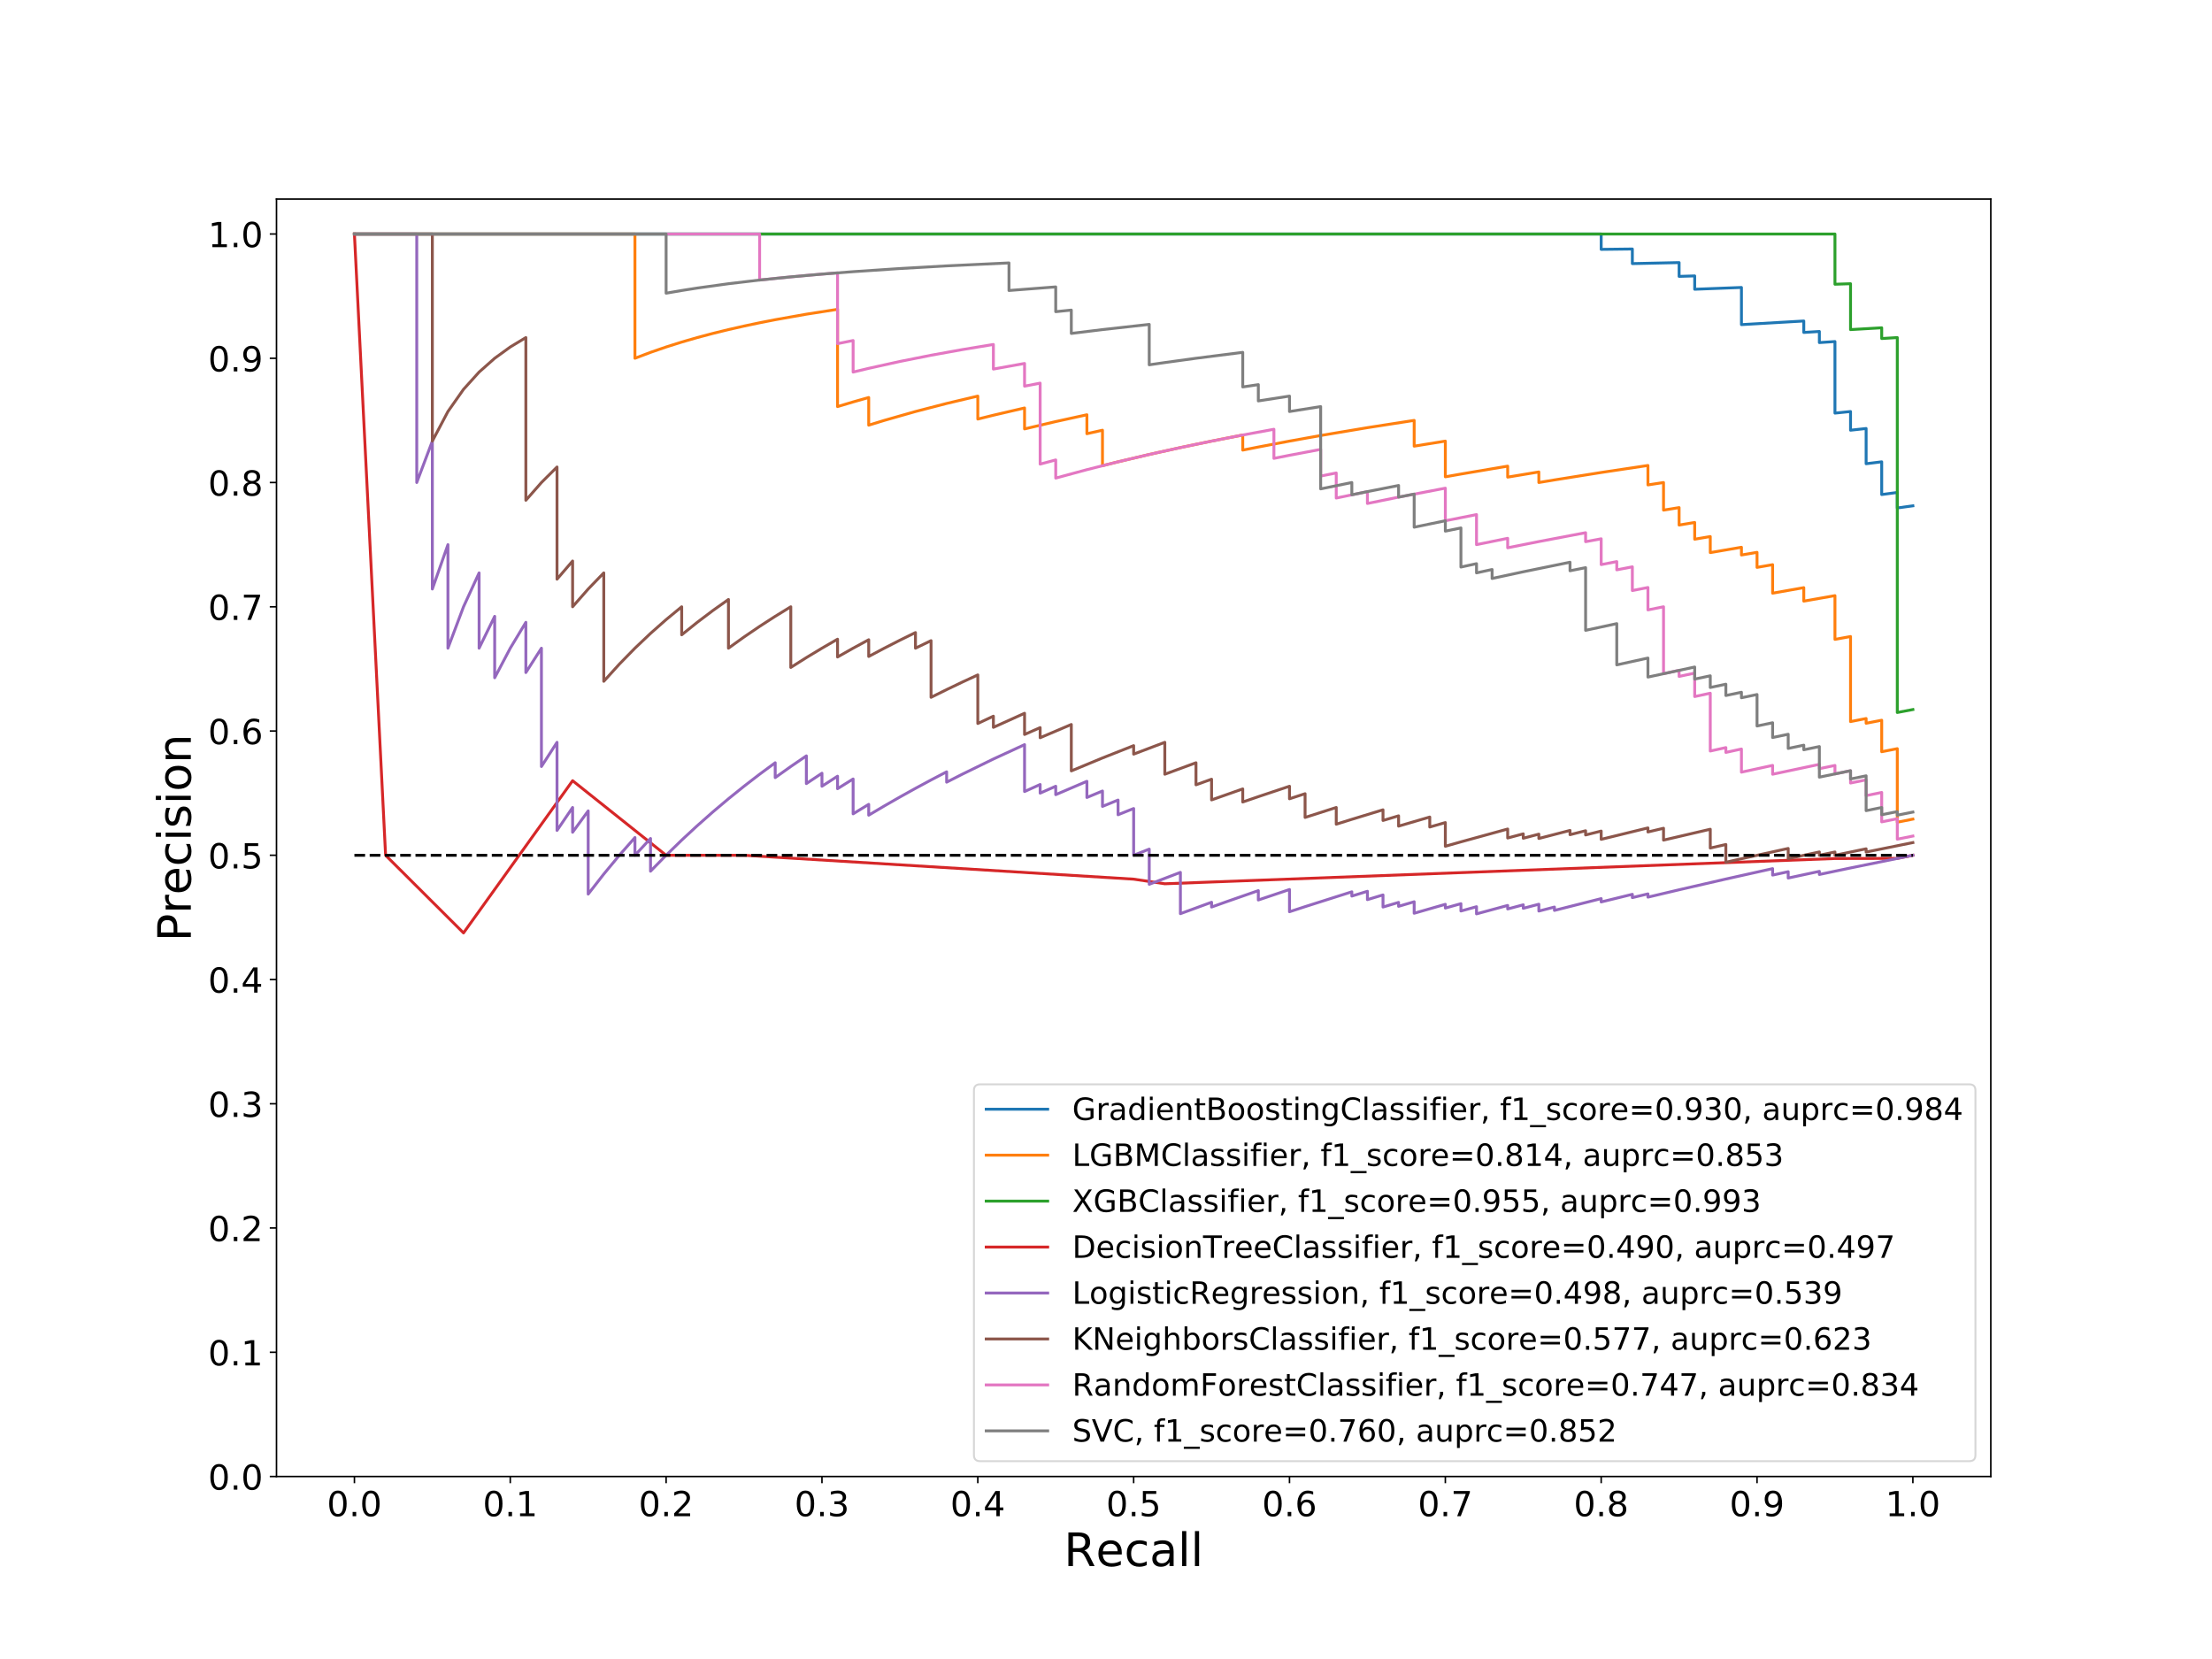 <?xml version="1.0" encoding="utf-8" standalone="no"?>
<!DOCTYPE svg PUBLIC "-//W3C//DTD SVG 1.1//EN"
  "http://www.w3.org/Graphics/SVG/1.1/DTD/svg11.dtd">
<!-- Created with matplotlib (https://matplotlib.org/) -->
<svg height="864pt" version="1.1" viewBox="0 0 1152 864" width="1152pt" xmlns="http://www.w3.org/2000/svg" xmlns:xlink="http://www.w3.org/1999/xlink">
 <defs>
  <style type="text/css">
*{stroke-linecap:butt;stroke-linejoin:round;}
  </style>
 </defs>
 <g id="figure_1">
  <g id="patch_1">
   <path d="M 0 864 
L 1152 864 
L 1152 0 
L 0 0 
z
" style="fill:#ffffff;"/>
  </g>
  <g id="axes_1">
   <g id="patch_2">
    <path d="M 144 768.96 
L 1036.8 768.96 
L 1036.8 103.68 
L 144 103.68 
z
" style="fill:#ffffff;"/>
   </g>
   <g id="matplotlib.axis_1">
    <g id="xtick_1">
     <g id="line2d_1">
      <defs>
       <path d="M 0 0 
L 0 3.5 
" id="m2a1518a54c" style="stroke:#000000;stroke-width:0.8;"/>
      </defs>
      <g>
       <use style="stroke:#000000;stroke-width:0.8;" x="184.582" xlink:href="#m2a1518a54c" y="768.96"/>
      </g>
     </g>
     <g id="text_1">
      <!-- 0.0 -->
      <defs>
       <path d="M 31.781 66.406 
Q 24.172 66.406 20.328 58.906 
Q 16.5 51.422 16.5 36.375 
Q 16.5 21.391 20.328 13.891 
Q 24.172 6.391 31.781 6.391 
Q 39.453 6.391 43.281 13.891 
Q 47.125 21.391 47.125 36.375 
Q 47.125 51.422 43.281 58.906 
Q 39.453 66.406 31.781 66.406 
z
M 31.781 74.219 
Q 44.047 74.219 50.516 64.516 
Q 56.984 54.828 56.984 36.375 
Q 56.984 17.969 50.516 8.266 
Q 44.047 -1.422 31.781 -1.422 
Q 19.531 -1.422 13.062 8.266 
Q 6.594 17.969 6.594 36.375 
Q 6.594 54.828 13.062 64.516 
Q 19.531 74.219 31.781 74.219 
z
" id="DejaVuSans-48"/>
       <path d="M 10.688 12.406 
L 21 12.406 
L 21 0 
L 10.688 0 
z
" id="DejaVuSans-46"/>
      </defs>
      <g transform="translate(170.269 789.637)scale(0.18 -0.18)">
       <use xlink:href="#DejaVuSans-48"/>
       <use x="63.623" xlink:href="#DejaVuSans-46"/>
       <use x="95.41" xlink:href="#DejaVuSans-48"/>
      </g>
     </g>
    </g>
    <g id="xtick_2">
     <g id="line2d_2">
      <g>
       <use style="stroke:#000000;stroke-width:0.8;" x="265.745" xlink:href="#m2a1518a54c" y="768.96"/>
      </g>
     </g>
     <g id="text_2">
      <!-- 0.1 -->
      <defs>
       <path d="M 12.406 8.297 
L 28.516 8.297 
L 28.516 63.922 
L 10.984 60.406 
L 10.984 69.391 
L 28.422 72.906 
L 38.281 72.906 
L 38.281 8.297 
L 54.391 8.297 
L 54.391 0 
L 12.406 0 
z
" id="DejaVuSans-49"/>
      </defs>
      <g transform="translate(251.433 789.637)scale(0.18 -0.18)">
       <use xlink:href="#DejaVuSans-48"/>
       <use x="63.623" xlink:href="#DejaVuSans-46"/>
       <use x="95.41" xlink:href="#DejaVuSans-49"/>
      </g>
     </g>
    </g>
    <g id="xtick_3">
     <g id="line2d_3">
      <g>
       <use style="stroke:#000000;stroke-width:0.8;" x="346.909" xlink:href="#m2a1518a54c" y="768.96"/>
      </g>
     </g>
     <g id="text_3">
      <!-- 0.2 -->
      <defs>
       <path d="M 19.188 8.297 
L 53.609 8.297 
L 53.609 0 
L 7.328 0 
L 7.328 8.297 
Q 12.938 14.109 22.625 23.891 
Q 32.328 33.688 34.812 36.531 
Q 39.547 41.844 41.422 45.531 
Q 43.312 49.219 43.312 52.781 
Q 43.312 58.594 39.234 62.25 
Q 35.156 65.922 28.609 65.922 
Q 23.969 65.922 18.812 64.312 
Q 13.672 62.703 7.812 59.422 
L 7.812 69.391 
Q 13.766 71.781 18.938 73 
Q 24.125 74.219 28.422 74.219 
Q 39.75 74.219 46.484 68.547 
Q 53.219 62.891 53.219 53.422 
Q 53.219 48.922 51.531 44.891 
Q 49.859 40.875 45.406 35.406 
Q 44.188 33.984 37.641 27.219 
Q 31.109 20.453 19.188 8.297 
z
" id="DejaVuSans-50"/>
      </defs>
      <g transform="translate(332.596 789.637)scale(0.18 -0.18)">
       <use xlink:href="#DejaVuSans-48"/>
       <use x="63.623" xlink:href="#DejaVuSans-46"/>
       <use x="95.41" xlink:href="#DejaVuSans-50"/>
      </g>
     </g>
    </g>
    <g id="xtick_4">
     <g id="line2d_4">
      <g>
       <use style="stroke:#000000;stroke-width:0.8;" x="428.073" xlink:href="#m2a1518a54c" y="768.96"/>
      </g>
     </g>
     <g id="text_4">
      <!-- 0.3 -->
      <defs>
       <path d="M 40.578 39.312 
Q 47.656 37.797 51.625 33 
Q 55.609 28.219 55.609 21.188 
Q 55.609 10.406 48.188 4.484 
Q 40.766 -1.422 27.094 -1.422 
Q 22.516 -1.422 17.656 -0.516 
Q 12.797 0.391 7.625 2.203 
L 7.625 11.719 
Q 11.719 9.328 16.594 8.109 
Q 21.484 6.891 26.812 6.891 
Q 36.078 6.891 40.938 10.547 
Q 45.797 14.203 45.797 21.188 
Q 45.797 27.641 41.281 31.266 
Q 36.766 34.906 28.719 34.906 
L 20.219 34.906 
L 20.219 43.016 
L 29.109 43.016 
Q 36.375 43.016 40.234 45.922 
Q 44.094 48.828 44.094 54.297 
Q 44.094 59.906 40.109 62.906 
Q 36.141 65.922 28.719 65.922 
Q 24.656 65.922 20.016 65.031 
Q 15.375 64.156 9.812 62.312 
L 9.812 71.094 
Q 15.438 72.656 20.344 73.438 
Q 25.25 74.219 29.594 74.219 
Q 40.828 74.219 47.359 69.109 
Q 53.906 64.016 53.906 55.328 
Q 53.906 49.266 50.438 45.094 
Q 46.969 40.922 40.578 39.312 
z
" id="DejaVuSans-51"/>
      </defs>
      <g transform="translate(413.76 789.637)scale(0.18 -0.18)">
       <use xlink:href="#DejaVuSans-48"/>
       <use x="63.623" xlink:href="#DejaVuSans-46"/>
       <use x="95.41" xlink:href="#DejaVuSans-51"/>
      </g>
     </g>
    </g>
    <g id="xtick_5">
     <g id="line2d_5">
      <g>
       <use style="stroke:#000000;stroke-width:0.8;" x="509.236" xlink:href="#m2a1518a54c" y="768.96"/>
      </g>
     </g>
     <g id="text_5">
      <!-- 0.4 -->
      <defs>
       <path d="M 37.797 64.312 
L 12.891 25.391 
L 37.797 25.391 
z
M 35.203 72.906 
L 47.609 72.906 
L 47.609 25.391 
L 58.016 25.391 
L 58.016 17.188 
L 47.609 17.188 
L 47.609 0 
L 37.797 0 
L 37.797 17.188 
L 4.891 17.188 
L 4.891 26.703 
z
" id="DejaVuSans-52"/>
      </defs>
      <g transform="translate(494.924 789.637)scale(0.18 -0.18)">
       <use xlink:href="#DejaVuSans-48"/>
       <use x="63.623" xlink:href="#DejaVuSans-46"/>
       <use x="95.41" xlink:href="#DejaVuSans-52"/>
      </g>
     </g>
    </g>
    <g id="xtick_6">
     <g id="line2d_6">
      <g>
       <use style="stroke:#000000;stroke-width:0.8;" x="590.4" xlink:href="#m2a1518a54c" y="768.96"/>
      </g>
     </g>
     <g id="text_6">
      <!-- 0.5 -->
      <defs>
       <path d="M 10.797 72.906 
L 49.516 72.906 
L 49.516 64.594 
L 19.828 64.594 
L 19.828 46.734 
Q 21.969 47.469 24.109 47.828 
Q 26.266 48.188 28.422 48.188 
Q 40.625 48.188 47.75 41.5 
Q 54.891 34.812 54.891 23.391 
Q 54.891 11.625 47.562 5.094 
Q 40.234 -1.422 26.906 -1.422 
Q 22.312 -1.422 17.547 -0.641 
Q 12.797 0.141 7.719 1.703 
L 7.719 11.625 
Q 12.109 9.234 16.797 8.062 
Q 21.484 6.891 26.703 6.891 
Q 35.156 6.891 40.078 11.328 
Q 45.016 15.766 45.016 23.391 
Q 45.016 31 40.078 35.438 
Q 35.156 39.891 26.703 39.891 
Q 22.75 39.891 18.812 39.016 
Q 14.891 38.141 10.797 36.281 
z
" id="DejaVuSans-53"/>
      </defs>
      <g transform="translate(576.087 789.637)scale(0.18 -0.18)">
       <use xlink:href="#DejaVuSans-48"/>
       <use x="63.623" xlink:href="#DejaVuSans-46"/>
       <use x="95.41" xlink:href="#DejaVuSans-53"/>
      </g>
     </g>
    </g>
    <g id="xtick_7">
     <g id="line2d_7">
      <g>
       <use style="stroke:#000000;stroke-width:0.8;" x="671.564" xlink:href="#m2a1518a54c" y="768.96"/>
      </g>
     </g>
     <g id="text_7">
      <!-- 0.6 -->
      <defs>
       <path d="M 33.016 40.375 
Q 26.375 40.375 22.484 35.828 
Q 18.609 31.297 18.609 23.391 
Q 18.609 15.531 22.484 10.953 
Q 26.375 6.391 33.016 6.391 
Q 39.656 6.391 43.531 10.953 
Q 47.406 15.531 47.406 23.391 
Q 47.406 31.297 43.531 35.828 
Q 39.656 40.375 33.016 40.375 
z
M 52.594 71.297 
L 52.594 62.312 
Q 48.875 64.062 45.094 64.984 
Q 41.312 65.922 37.594 65.922 
Q 27.828 65.922 22.672 59.328 
Q 17.531 52.734 16.797 39.406 
Q 19.672 43.656 24.016 45.922 
Q 28.375 48.188 33.594 48.188 
Q 44.578 48.188 50.953 41.516 
Q 57.328 34.859 57.328 23.391 
Q 57.328 12.156 50.688 5.359 
Q 44.047 -1.422 33.016 -1.422 
Q 20.359 -1.422 13.672 8.266 
Q 6.984 17.969 6.984 36.375 
Q 6.984 53.656 15.188 63.938 
Q 23.391 74.219 37.203 74.219 
Q 40.922 74.219 44.703 73.484 
Q 48.484 72.75 52.594 71.297 
z
" id="DejaVuSans-54"/>
      </defs>
      <g transform="translate(657.251 789.637)scale(0.18 -0.18)">
       <use xlink:href="#DejaVuSans-48"/>
       <use x="63.623" xlink:href="#DejaVuSans-46"/>
       <use x="95.41" xlink:href="#DejaVuSans-54"/>
      </g>
     </g>
    </g>
    <g id="xtick_8">
     <g id="line2d_8">
      <g>
       <use style="stroke:#000000;stroke-width:0.8;" x="752.727" xlink:href="#m2a1518a54c" y="768.96"/>
      </g>
     </g>
     <g id="text_8">
      <!-- 0.7 -->
      <defs>
       <path d="M 8.203 72.906 
L 55.078 72.906 
L 55.078 68.703 
L 28.609 0 
L 18.312 0 
L 43.219 64.594 
L 8.203 64.594 
z
" id="DejaVuSans-55"/>
      </defs>
      <g transform="translate(738.414 789.637)scale(0.18 -0.18)">
       <use xlink:href="#DejaVuSans-48"/>
       <use x="63.623" xlink:href="#DejaVuSans-46"/>
       <use x="95.41" xlink:href="#DejaVuSans-55"/>
      </g>
     </g>
    </g>
    <g id="xtick_9">
     <g id="line2d_9">
      <g>
       <use style="stroke:#000000;stroke-width:0.8;" x="833.891" xlink:href="#m2a1518a54c" y="768.96"/>
      </g>
     </g>
     <g id="text_9">
      <!-- 0.8 -->
      <defs>
       <path d="M 31.781 34.625 
Q 24.75 34.625 20.719 30.859 
Q 16.703 27.094 16.703 20.516 
Q 16.703 13.922 20.719 10.156 
Q 24.75 6.391 31.781 6.391 
Q 38.812 6.391 42.859 10.172 
Q 46.922 13.969 46.922 20.516 
Q 46.922 27.094 42.891 30.859 
Q 38.875 34.625 31.781 34.625 
z
M 21.922 38.812 
Q 15.578 40.375 12.031 44.719 
Q 8.5 49.078 8.5 55.328 
Q 8.5 64.062 14.719 69.141 
Q 20.953 74.219 31.781 74.219 
Q 42.672 74.219 48.875 69.141 
Q 55.078 64.062 55.078 55.328 
Q 55.078 49.078 51.531 44.719 
Q 48 40.375 41.703 38.812 
Q 48.828 37.156 52.797 32.312 
Q 56.781 27.484 56.781 20.516 
Q 56.781 9.906 50.312 4.234 
Q 43.844 -1.422 31.781 -1.422 
Q 19.734 -1.422 13.25 4.234 
Q 6.781 9.906 6.781 20.516 
Q 6.781 27.484 10.781 32.312 
Q 14.797 37.156 21.922 38.812 
z
M 18.312 54.391 
Q 18.312 48.734 21.844 45.562 
Q 25.391 42.391 31.781 42.391 
Q 38.141 42.391 41.719 45.562 
Q 45.312 48.734 45.312 54.391 
Q 45.312 60.062 41.719 63.234 
Q 38.141 66.406 31.781 66.406 
Q 25.391 66.406 21.844 63.234 
Q 18.312 60.062 18.312 54.391 
z
" id="DejaVuSans-56"/>
      </defs>
      <g transform="translate(819.578 789.637)scale(0.18 -0.18)">
       <use xlink:href="#DejaVuSans-48"/>
       <use x="63.623" xlink:href="#DejaVuSans-46"/>
       <use x="95.41" xlink:href="#DejaVuSans-56"/>
      </g>
     </g>
    </g>
    <g id="xtick_10">
     <g id="line2d_10">
      <g>
       <use style="stroke:#000000;stroke-width:0.8;" x="915.055" xlink:href="#m2a1518a54c" y="768.96"/>
      </g>
     </g>
     <g id="text_10">
      <!-- 0.9 -->
      <defs>
       <path d="M 10.984 1.516 
L 10.984 10.5 
Q 14.703 8.734 18.5 7.812 
Q 22.312 6.891 25.984 6.891 
Q 35.75 6.891 40.891 13.453 
Q 46.047 20.016 46.781 33.406 
Q 43.953 29.203 39.594 26.953 
Q 35.25 24.703 29.984 24.703 
Q 19.047 24.703 12.672 31.312 
Q 6.297 37.938 6.297 49.422 
Q 6.297 60.641 12.938 67.422 
Q 19.578 74.219 30.609 74.219 
Q 43.266 74.219 49.922 64.516 
Q 56.594 54.828 56.594 36.375 
Q 56.594 19.141 48.406 8.859 
Q 40.234 -1.422 26.422 -1.422 
Q 22.703 -1.422 18.891 -0.688 
Q 15.094 0.047 10.984 1.516 
z
M 30.609 32.422 
Q 37.25 32.422 41.125 36.953 
Q 45.016 41.5 45.016 49.422 
Q 45.016 57.281 41.125 61.844 
Q 37.25 66.406 30.609 66.406 
Q 23.969 66.406 20.094 61.844 
Q 16.219 57.281 16.219 49.422 
Q 16.219 41.5 20.094 36.953 
Q 23.969 32.422 30.609 32.422 
z
" id="DejaVuSans-57"/>
      </defs>
      <g transform="translate(900.742 789.637)scale(0.18 -0.18)">
       <use xlink:href="#DejaVuSans-48"/>
       <use x="63.623" xlink:href="#DejaVuSans-46"/>
       <use x="95.41" xlink:href="#DejaVuSans-57"/>
      </g>
     </g>
    </g>
    <g id="xtick_11">
     <g id="line2d_11">
      <g>
       <use style="stroke:#000000;stroke-width:0.8;" x="996.218" xlink:href="#m2a1518a54c" y="768.96"/>
      </g>
     </g>
     <g id="text_11">
      <!-- 1.0 -->
      <g transform="translate(981.905 789.637)scale(0.18 -0.18)">
       <use xlink:href="#DejaVuSans-49"/>
       <use x="63.623" xlink:href="#DejaVuSans-46"/>
       <use x="95.41" xlink:href="#DejaVuSans-48"/>
      </g>
     </g>
    </g>
    <g id="text_12">
     <!-- Recall -->
     <defs>
      <path d="M 44.391 34.188 
Q 47.562 33.109 50.562 29.594 
Q 53.562 26.078 56.594 19.922 
L 66.609 0 
L 56 0 
L 46.688 18.703 
Q 43.062 26.031 39.672 28.422 
Q 36.281 30.812 30.422 30.812 
L 19.672 30.812 
L 19.672 0 
L 9.812 0 
L 9.812 72.906 
L 32.078 72.906 
Q 44.578 72.906 50.734 67.672 
Q 56.891 62.453 56.891 51.906 
Q 56.891 45.016 53.688 40.469 
Q 50.484 35.938 44.391 34.188 
z
M 19.672 64.797 
L 19.672 38.922 
L 32.078 38.922 
Q 39.203 38.922 42.844 42.219 
Q 46.484 45.516 46.484 51.906 
Q 46.484 58.297 42.844 61.547 
Q 39.203 64.797 32.078 64.797 
z
" id="DejaVuSans-82"/>
      <path d="M 56.203 29.594 
L 56.203 25.203 
L 14.891 25.203 
Q 15.484 15.922 20.484 11.062 
Q 25.484 6.203 34.422 6.203 
Q 39.594 6.203 44.453 7.469 
Q 49.312 8.734 54.109 11.281 
L 54.109 2.781 
Q 49.266 0.734 44.188 -0.344 
Q 39.109 -1.422 33.891 -1.422 
Q 20.797 -1.422 13.156 6.188 
Q 5.516 13.812 5.516 26.812 
Q 5.516 40.234 12.766 48.109 
Q 20.016 56 32.328 56 
Q 43.359 56 49.781 48.891 
Q 56.203 41.797 56.203 29.594 
z
M 47.219 32.234 
Q 47.125 39.594 43.094 43.984 
Q 39.062 48.391 32.422 48.391 
Q 24.906 48.391 20.391 44.141 
Q 15.875 39.891 15.188 32.172 
z
" id="DejaVuSans-101"/>
      <path d="M 48.781 52.594 
L 48.781 44.188 
Q 44.969 46.297 41.141 47.344 
Q 37.312 48.391 33.406 48.391 
Q 24.656 48.391 19.812 42.844 
Q 14.984 37.312 14.984 27.297 
Q 14.984 17.281 19.812 11.734 
Q 24.656 6.203 33.406 6.203 
Q 37.312 6.203 41.141 7.25 
Q 44.969 8.297 48.781 10.406 
L 48.781 2.094 
Q 45.016 0.344 40.984 -0.531 
Q 36.969 -1.422 32.422 -1.422 
Q 20.062 -1.422 12.781 6.344 
Q 5.516 14.109 5.516 27.297 
Q 5.516 40.672 12.859 48.328 
Q 20.219 56 33.016 56 
Q 37.156 56 41.109 55.141 
Q 45.062 54.297 48.781 52.594 
z
" id="DejaVuSans-99"/>
      <path d="M 34.281 27.484 
Q 23.391 27.484 19.188 25 
Q 14.984 22.516 14.984 16.5 
Q 14.984 11.719 18.141 8.906 
Q 21.297 6.109 26.703 6.109 
Q 34.188 6.109 38.703 11.406 
Q 43.219 16.703 43.219 25.484 
L 43.219 27.484 
z
M 52.203 31.203 
L 52.203 0 
L 43.219 0 
L 43.219 8.297 
Q 40.141 3.328 35.547 0.953 
Q 30.953 -1.422 24.312 -1.422 
Q 15.922 -1.422 10.953 3.297 
Q 6 8.016 6 15.922 
Q 6 25.141 12.172 29.828 
Q 18.359 34.516 30.609 34.516 
L 43.219 34.516 
L 43.219 35.406 
Q 43.219 41.609 39.141 45 
Q 35.062 48.391 27.688 48.391 
Q 23 48.391 18.547 47.266 
Q 14.109 46.141 10.016 43.891 
L 10.016 52.203 
Q 14.938 54.109 19.578 55.047 
Q 24.219 56 28.609 56 
Q 40.484 56 46.344 49.844 
Q 52.203 43.703 52.203 31.203 
z
" id="DejaVuSans-97"/>
      <path d="M 9.422 75.984 
L 18.406 75.984 
L 18.406 0 
L 9.422 0 
z
" id="DejaVuSans-108"/>
     </defs>
     <g transform="translate(554.066 815.617)scale(0.24 -0.24)">
      <use xlink:href="#DejaVuSans-82"/>
      <use x="69.42" xlink:href="#DejaVuSans-101"/>
      <use x="130.943" xlink:href="#DejaVuSans-99"/>
      <use x="185.924" xlink:href="#DejaVuSans-97"/>
      <use x="247.203" xlink:href="#DejaVuSans-108"/>
      <use x="274.986" xlink:href="#DejaVuSans-108"/>
     </g>
    </g>
   </g>
   <g id="matplotlib.axis_2">
    <g id="ytick_1">
     <g id="line2d_12">
      <defs>
       <path d="M 0 0 
L -3.5 0 
" id="md401c77acc" style="stroke:#000000;stroke-width:0.8;"/>
      </defs>
      <g>
       <use style="stroke:#000000;stroke-width:0.8;" x="144" xlink:href="#md401c77acc" y="768.96"/>
      </g>
     </g>
     <g id="text_13">
      <!-- 0.0 -->
      <g transform="translate(108.374 775.799)scale(0.18 -0.18)">
       <use xlink:href="#DejaVuSans-48"/>
       <use x="63.623" xlink:href="#DejaVuSans-46"/>
       <use x="95.41" xlink:href="#DejaVuSans-48"/>
      </g>
     </g>
    </g>
    <g id="ytick_2">
     <g id="line2d_13">
      <g>
       <use style="stroke:#000000;stroke-width:0.8;" x="144" xlink:href="#md401c77acc" y="704.252"/>
      </g>
     </g>
     <g id="text_14">
      <!-- 0.1 -->
      <g transform="translate(108.374 711.091)scale(0.18 -0.18)">
       <use xlink:href="#DejaVuSans-48"/>
       <use x="63.623" xlink:href="#DejaVuSans-46"/>
       <use x="95.41" xlink:href="#DejaVuSans-49"/>
      </g>
     </g>
    </g>
    <g id="ytick_3">
     <g id="line2d_14">
      <g>
       <use style="stroke:#000000;stroke-width:0.8;" x="144" xlink:href="#md401c77acc" y="639.544"/>
      </g>
     </g>
     <g id="text_15">
      <!-- 0.2 -->
      <g transform="translate(108.374 646.382)scale(0.18 -0.18)">
       <use xlink:href="#DejaVuSans-48"/>
       <use x="63.623" xlink:href="#DejaVuSans-46"/>
       <use x="95.41" xlink:href="#DejaVuSans-50"/>
      </g>
     </g>
    </g>
    <g id="ytick_4">
     <g id="line2d_15">
      <g>
       <use style="stroke:#000000;stroke-width:0.8;" x="144" xlink:href="#md401c77acc" y="574.836"/>
      </g>
     </g>
     <g id="text_16">
      <!-- 0.3 -->
      <g transform="translate(108.374 581.674)scale(0.18 -0.18)">
       <use xlink:href="#DejaVuSans-48"/>
       <use x="63.623" xlink:href="#DejaVuSans-46"/>
       <use x="95.41" xlink:href="#DejaVuSans-51"/>
      </g>
     </g>
    </g>
    <g id="ytick_5">
     <g id="line2d_16">
      <g>
       <use style="stroke:#000000;stroke-width:0.8;" x="144" xlink:href="#md401c77acc" y="510.128"/>
      </g>
     </g>
     <g id="text_17">
      <!-- 0.4 -->
      <g transform="translate(108.374 516.966)scale(0.18 -0.18)">
       <use xlink:href="#DejaVuSans-48"/>
       <use x="63.623" xlink:href="#DejaVuSans-46"/>
       <use x="95.41" xlink:href="#DejaVuSans-52"/>
      </g>
     </g>
    </g>
    <g id="ytick_6">
     <g id="line2d_17">
      <g>
       <use style="stroke:#000000;stroke-width:0.8;" x="144" xlink:href="#md401c77acc" y="445.42"/>
      </g>
     </g>
     <g id="text_18">
      <!-- 0.5 -->
      <g transform="translate(108.374 452.258)scale(0.18 -0.18)">
       <use xlink:href="#DejaVuSans-48"/>
       <use x="63.623" xlink:href="#DejaVuSans-46"/>
       <use x="95.41" xlink:href="#DejaVuSans-53"/>
      </g>
     </g>
    </g>
    <g id="ytick_7">
     <g id="line2d_18">
      <g>
       <use style="stroke:#000000;stroke-width:0.8;" x="144" xlink:href="#md401c77acc" y="380.711"/>
      </g>
     </g>
     <g id="text_19">
      <!-- 0.6 -->
      <g transform="translate(108.374 387.55)scale(0.18 -0.18)">
       <use xlink:href="#DejaVuSans-48"/>
       <use x="63.623" xlink:href="#DejaVuSans-46"/>
       <use x="95.41" xlink:href="#DejaVuSans-54"/>
      </g>
     </g>
    </g>
    <g id="ytick_8">
     <g id="line2d_19">
      <g>
       <use style="stroke:#000000;stroke-width:0.8;" x="144" xlink:href="#md401c77acc" y="316.003"/>
      </g>
     </g>
     <g id="text_20">
      <!-- 0.7 -->
      <g transform="translate(108.374 322.842)scale(0.18 -0.18)">
       <use xlink:href="#DejaVuSans-48"/>
       <use x="63.623" xlink:href="#DejaVuSans-46"/>
       <use x="95.41" xlink:href="#DejaVuSans-55"/>
      </g>
     </g>
    </g>
    <g id="ytick_9">
     <g id="line2d_20">
      <g>
       <use style="stroke:#000000;stroke-width:0.8;" x="144" xlink:href="#md401c77acc" y="251.295"/>
      </g>
     </g>
     <g id="text_21">
      <!-- 0.8 -->
      <g transform="translate(108.374 258.134)scale(0.18 -0.18)">
       <use xlink:href="#DejaVuSans-48"/>
       <use x="63.623" xlink:href="#DejaVuSans-46"/>
       <use x="95.41" xlink:href="#DejaVuSans-56"/>
      </g>
     </g>
    </g>
    <g id="ytick_10">
     <g id="line2d_21">
      <g>
       <use style="stroke:#000000;stroke-width:0.8;" x="144" xlink:href="#md401c77acc" y="186.587"/>
      </g>
     </g>
     <g id="text_22">
      <!-- 0.9 -->
      <g transform="translate(108.374 193.426)scale(0.18 -0.18)">
       <use xlink:href="#DejaVuSans-48"/>
       <use x="63.623" xlink:href="#DejaVuSans-46"/>
       <use x="95.41" xlink:href="#DejaVuSans-57"/>
      </g>
     </g>
    </g>
    <g id="ytick_11">
     <g id="line2d_22">
      <g>
       <use style="stroke:#000000;stroke-width:0.8;" x="144" xlink:href="#md401c77acc" y="121.879"/>
      </g>
     </g>
     <g id="text_23">
      <!-- 1.0 -->
      <g transform="translate(108.374 128.718)scale(0.18 -0.18)">
       <use xlink:href="#DejaVuSans-49"/>
       <use x="63.623" xlink:href="#DejaVuSans-46"/>
       <use x="95.41" xlink:href="#DejaVuSans-48"/>
      </g>
     </g>
    </g>
    <g id="text_24">
     <!-- Precision -->
     <defs>
      <path d="M 19.672 64.797 
L 19.672 37.406 
L 32.078 37.406 
Q 38.969 37.406 42.719 40.969 
Q 46.484 44.531 46.484 51.125 
Q 46.484 57.672 42.719 61.234 
Q 38.969 64.797 32.078 64.797 
z
M 9.812 72.906 
L 32.078 72.906 
Q 44.344 72.906 50.609 67.359 
Q 56.891 61.812 56.891 51.125 
Q 56.891 40.328 50.609 34.812 
Q 44.344 29.297 32.078 29.297 
L 19.672 29.297 
L 19.672 0 
L 9.812 0 
z
" id="DejaVuSans-80"/>
      <path d="M 41.109 46.297 
Q 39.594 47.172 37.812 47.578 
Q 36.031 48 33.891 48 
Q 26.266 48 22.188 43.047 
Q 18.109 38.094 18.109 28.812 
L 18.109 0 
L 9.078 0 
L 9.078 54.688 
L 18.109 54.688 
L 18.109 46.188 
Q 20.953 51.172 25.484 53.578 
Q 30.031 56 36.531 56 
Q 37.453 56 38.578 55.875 
Q 39.703 55.766 41.062 55.516 
z
" id="DejaVuSans-114"/>
      <path d="M 9.422 54.688 
L 18.406 54.688 
L 18.406 0 
L 9.422 0 
z
M 9.422 75.984 
L 18.406 75.984 
L 18.406 64.594 
L 9.422 64.594 
z
" id="DejaVuSans-105"/>
      <path d="M 44.281 53.078 
L 44.281 44.578 
Q 40.484 46.531 36.375 47.5 
Q 32.281 48.484 27.875 48.484 
Q 21.188 48.484 17.844 46.438 
Q 14.5 44.391 14.5 40.281 
Q 14.5 37.156 16.891 35.375 
Q 19.281 33.594 26.516 31.984 
L 29.594 31.297 
Q 39.156 29.25 43.188 25.516 
Q 47.219 21.781 47.219 15.094 
Q 47.219 7.469 41.188 3.016 
Q 35.156 -1.422 24.609 -1.422 
Q 20.219 -1.422 15.453 -0.562 
Q 10.688 0.297 5.422 2 
L 5.422 11.281 
Q 10.406 8.688 15.234 7.391 
Q 20.062 6.109 24.812 6.109 
Q 31.156 6.109 34.562 8.281 
Q 37.984 10.453 37.984 14.406 
Q 37.984 18.062 35.516 20.016 
Q 33.062 21.969 24.703 23.781 
L 21.578 24.516 
Q 13.234 26.266 9.516 29.906 
Q 5.812 33.547 5.812 39.891 
Q 5.812 47.609 11.281 51.797 
Q 16.75 56 26.812 56 
Q 31.781 56 36.172 55.266 
Q 40.578 54.547 44.281 53.078 
z
" id="DejaVuSans-115"/>
      <path d="M 30.609 48.391 
Q 23.391 48.391 19.188 42.75 
Q 14.984 37.109 14.984 27.297 
Q 14.984 17.484 19.156 11.844 
Q 23.344 6.203 30.609 6.203 
Q 37.797 6.203 41.984 11.859 
Q 46.188 17.531 46.188 27.297 
Q 46.188 37.016 41.984 42.703 
Q 37.797 48.391 30.609 48.391 
z
M 30.609 56 
Q 42.328 56 49.016 48.375 
Q 55.719 40.766 55.719 27.297 
Q 55.719 13.875 49.016 6.219 
Q 42.328 -1.422 30.609 -1.422 
Q 18.844 -1.422 12.172 6.219 
Q 5.516 13.875 5.516 27.297 
Q 5.516 40.766 12.172 48.375 
Q 18.844 56 30.609 56 
z
" id="DejaVuSans-111"/>
      <path d="M 54.891 33.016 
L 54.891 0 
L 45.906 0 
L 45.906 32.719 
Q 45.906 40.484 42.875 44.328 
Q 39.844 48.188 33.797 48.188 
Q 26.516 48.188 22.312 43.547 
Q 18.109 38.922 18.109 30.906 
L 18.109 0 
L 9.078 0 
L 9.078 54.688 
L 18.109 54.688 
L 18.109 46.188 
Q 21.344 51.125 25.703 53.562 
Q 30.078 56 35.797 56 
Q 45.219 56 50.047 50.172 
Q 54.891 44.344 54.891 33.016 
z
" id="DejaVuSans-110"/>
     </defs>
     <g transform="translate(99.383 490.331)rotate(-90)scale(0.24 -0.24)">
      <use xlink:href="#DejaVuSans-80"/>
      <use x="60.287" xlink:href="#DejaVuSans-114"/>
      <use x="101.369" xlink:href="#DejaVuSans-101"/>
      <use x="162.893" xlink:href="#DejaVuSans-99"/>
      <use x="217.873" xlink:href="#DejaVuSans-105"/>
      <use x="245.656" xlink:href="#DejaVuSans-115"/>
      <use x="297.756" xlink:href="#DejaVuSans-105"/>
      <use x="325.539" xlink:href="#DejaVuSans-111"/>
      <use x="386.721" xlink:href="#DejaVuSans-110"/>
     </g>
    </g>
   </g>
   <g id="line2d_23">
    <path clip-path="url(#p83dba57b8d)" d="M 996.218 263.428 
L 988.102 264.543 
L 988.102 256.472 
L 979.985 257.557 
L 979.985 240.511 
L 971.869 241.508 
L 971.869 223.161 
L 963.753 224.05 
L 963.753 214.319 
L 955.636 215.152 
L 955.636 177.877 
L 947.52 178.42 
L 947.52 172.631 
L 939.404 173.133 
L 939.404 167.175 
L 906.938 169.062 
L 906.938 149.711 
L 882.589 150.638 
L 882.589 143.691 
L 874.473 143.939 
L 874.473 136.755 
L 850.124 137.286 
L 850.124 129.675 
L 833.891 129.868 
L 833.891 121.879 
L 184.582 121.879 
L 184.582 121.879 
" style="fill:none;stroke:#1f77b4;stroke-linecap:square;stroke-width:1.5;"/>
   </g>
   <g id="line2d_24">
    <path clip-path="url(#p83dba57b8d)" d="M 996.218 426.589 
L 988.102 428.21 
L 988.102 389.901 
L 979.985 391.496 
L 979.985 375.085 
L 971.869 376.667 
L 971.869 374.2 
L 963.753 375.797 
L 963.753 331.497 
L 955.636 332.984 
L 955.636 310.209 
L 939.404 313.062 
L 939.404 306.048 
L 923.171 308.926 
L 923.171 294.086 
L 915.055 295.486 
L 915.055 287.66 
L 906.938 289.042 
L 906.938 285.009 
L 890.705 287.797 
L 890.705 279.429 
L 882.589 280.811 
L 882.589 272.094 
L 874.473 273.448 
L 874.473 264.356 
L 866.356 265.675 
L 866.356 251.295 
L 858.24 252.54 
L 858.24 242.414 
L 833.891 246.066 
L 809.542 249.947 
L 801.425 251.295 
L 801.425 245.788 
L 785.193 248.482 
L 785.193 242.762 
L 760.844 246.883 
L 752.727 248.32 
L 752.727 229.726 
L 736.495 232.356 
L 736.495 218.941 
L 712.145 222.723 
L 687.796 226.811 
L 671.564 229.726 
L 655.331 232.807 
L 647.215 234.415 
L 647.215 226.554 
L 630.982 229.726 
L 614.749 233.096 
L 598.516 236.684 
L 582.284 240.511 
L 574.167 242.521 
L 574.167 224.05 
L 566.051 225.874 
L 566.051 216 
L 549.818 219.552 
L 533.585 223.382 
L 533.585 212.47 
L 517.353 216.245 
L 509.236 218.253 
L 509.236 206.281 
L 493.004 210.117 
L 476.771 214.319 
L 460.538 218.941 
L 452.422 221.43 
L 452.422 207.021 
L 444.305 209.323 
L 436.189 211.751 
L 436.189 161.096 
L 419.956 163.626 
L 403.724 166.505 
L 395.607 168.099 
L 387.491 169.811 
L 379.375 171.655 
L 371.258 173.646 
L 363.142 175.803 
L 355.025 178.147 
L 346.909 180.705 
L 338.793 183.506 
L 330.676 186.587 
L 330.676 121.879 
L 184.582 121.879 
L 184.582 121.879 
" style="fill:none;stroke:#ff7f0e;stroke-linecap:square;stroke-width:1.5;"/>
   </g>
   <g id="line2d_25">
    <path clip-path="url(#p83dba57b8d)" d="M 996.218 369.527 
L 988.102 371.066 
L 988.102 175.803 
L 979.985 176.307 
L 979.985 170.715 
L 963.753 171.655 
L 963.753 147.762 
L 955.636 148.024 
L 955.636 121.879 
L 184.582 121.879 
L 184.582 121.879 
" style="fill:none;stroke:#2ca02c;stroke-linecap:square;stroke-width:1.5;"/>
   </g>
   <g id="line2d_26">
    <path clip-path="url(#p83dba57b8d)" d="M 996.218 445.42 
L 988.102 447.045 
L 955.636 447.114 
L 606.633 460.261 
L 590.4 457.863 
L 387.491 445.42 
L 346.909 445.42 
L 298.211 406.595 
L 241.396 485.862 
L 200.815 445.42 
L 184.582 121.879 
" style="fill:none;stroke:#d62728;stroke-linecap:square;stroke-width:1.5;"/>
   </g>
   <g id="line2d_27">
    <path clip-path="url(#p83dba57b8d)" d="M 996.218 445.42 
L 963.753 452.022 
L 947.52 455.426 
L 947.52 453.801 
L 931.287 457.277 
L 931.287 453.979 
L 923.171 455.745 
L 923.171 452.377 
L 898.822 457.795 
L 874.473 463.394 
L 858.24 467.231 
L 858.24 465.527 
L 850.124 467.479 
L 850.124 465.756 
L 833.891 469.732 
L 833.891 467.992 
L 809.542 474.136 
L 809.542 472.381 
L 801.425 474.48 
L 801.425 470.911 
L 793.309 473.039 
L 793.309 471.223 
L 785.193 473.38 
L 785.193 471.544 
L 768.96 475.942 
L 768.96 472.21 
L 760.844 474.455 
L 760.844 470.631 
L 752.727 472.91 
L 752.727 470.962 
L 736.495 475.617 
L 736.495 469.63 
L 728.378 472.012 
L 728.378 469.964 
L 720.262 472.381 
L 720.262 466.071 
L 712.145 468.53 
L 712.145 464.176 
L 704.029 466.674 
L 704.029 464.451 
L 679.68 472.179 
L 671.564 474.832 
L 671.564 463.253 
L 655.331 468.714 
L 655.331 463.832 
L 639.098 469.485 
L 630.982 472.381 
L 630.982 469.889 
L 614.749 475.838 
L 614.749 454.324 
L 598.516 460.538 
L 598.516 442.216 
L 590.4 445.42 
L 590.4 421.067 
L 582.284 424.319 
L 582.284 416.66 
L 574.167 419.973 
L 574.167 411.95 
L 566.051 415.323 
L 566.051 406.903 
L 549.818 413.855 
L 549.818 409.471 
L 541.702 413.066 
L 541.702 408.561 
L 533.585 412.236 
L 533.585 387.803 
L 517.353 395.294 
L 501.12 403.219 
L 493.004 407.356 
L 493.004 401.959 
L 484.887 406.203 
L 476.771 410.577 
L 468.655 415.088 
L 460.538 419.742 
L 452.422 424.546 
L 452.422 418.9 
L 444.305 423.85 
L 444.305 405.687 
L 436.189 410.755 
L 436.189 404.242 
L 428.073 409.471 
L 428.073 402.688 
L 419.956 408.088 
L 419.956 393.653 
L 411.84 399.2 
L 403.724 404.977 
L 403.724 397.233 
L 395.607 403.219 
L 387.491 409.471 
L 379.375 416.007 
L 371.258 422.847 
L 363.142 430.013 
L 355.025 437.528 
L 346.909 445.42 
L 338.793 453.715 
L 338.793 436.675 
L 330.676 445.42 
L 330.676 436.176 
L 322.56 445.42 
L 314.444 455.224 
L 306.327 465.641 
L 306.327 422.31 
L 298.211 433.437 
L 298.211 420.532 
L 290.095 432.478 
L 290.095 386.594 
L 281.978 399.2 
L 281.978 337.573 
L 273.862 350.261 
L 273.862 324.092 
L 265.745 337.573 
L 257.629 352.979 
L 257.629 320.981 
L 249.513 337.573 
L 249.513 298.356 
L 241.396 316.003 
L 233.28 337.573 
L 233.28 283.649 
L 225.164 306.759 
L 225.164 229.726 
L 217.047 251.295 
L 217.047 121.879 
L 184.582 121.879 
L 184.582 121.879 
" style="fill:none;stroke:#9467bd;stroke-linecap:square;stroke-width:1.5;"/>
   </g>
   <g id="line2d_28">
    <path clip-path="url(#p83dba57b8d)" d="M 996.218 438.817 
L 971.869 443.743 
L 971.869 442.049 
L 955.636 445.42 
L 955.636 443.708 
L 947.52 445.42 
L 947.52 443.689 
L 931.287 447.168 
L 931.287 441.864 
L 906.938 447.227 
L 898.822 449.055 
L 898.822 439.809 
L 890.705 441.657 
L 890.705 431.858 
L 866.356 437.528 
L 866.356 431.353 
L 858.24 433.287 
L 858.24 431.176 
L 833.891 437.124 
L 833.891 432.814 
L 825.775 434.846 
L 825.775 432.648 
L 817.658 434.706 
L 817.658 432.478 
L 801.425 436.675 
L 801.425 434.415 
L 793.309 436.555 
L 793.309 434.263 
L 785.193 436.432 
L 785.193 431.749 
L 760.844 438.437 
L 752.727 440.731 
L 752.727 428.391 
L 744.611 430.713 
L 744.611 425.509 
L 728.378 430.254 
L 728.378 424.877 
L 720.262 427.301 
L 720.262 421.746 
L 704.029 426.702 
L 695.913 429.243 
L 695.913 420.532 
L 679.68 425.726 
L 679.68 413.357 
L 671.564 416.007 
L 671.564 409.471 
L 655.331 414.897 
L 647.215 417.688 
L 647.215 410.867 
L 630.982 416.589 
L 630.982 405.802 
L 622.865 408.729 
L 622.865 397.233 
L 606.633 403.219 
L 606.633 386.594 
L 590.4 392.75 
L 590.4 388.324 
L 574.167 394.745 
L 557.935 401.482 
L 557.935 377.306 
L 541.702 384.209 
L 541.702 378.939 
L 533.585 382.509 
L 533.585 371.467 
L 517.353 378.808 
L 517.353 372.985 
L 509.236 376.79 
L 509.236 351.488 
L 501.12 355.253 
L 493.004 359.142 
L 484.887 363.164 
L 484.887 333.651 
L 476.771 337.573 
L 476.771 329.433 
L 468.655 333.425 
L 460.538 337.573 
L 452.422 341.887 
L 452.422 333.171 
L 444.305 337.573 
L 436.189 342.162 
L 436.189 332.884 
L 428.073 337.573 
L 419.956 342.475 
L 411.84 347.605 
L 411.84 316.003 
L 403.724 320.981 
L 395.607 326.22 
L 387.491 331.743 
L 379.375 337.573 
L 379.375 312.197 
L 371.258 317.964 
L 363.142 324.092 
L 355.025 330.615 
L 355.025 316.003 
L 346.909 322.697 
L 338.793 329.869 
L 330.676 337.573 
L 322.56 345.869 
L 314.444 354.828 
L 314.444 298.356 
L 306.327 306.759 
L 298.211 316.003 
L 298.211 292.164 
L 290.095 301.624 
L 290.095 243.207 
L 281.978 251.295 
L 273.862 260.539 
L 273.862 175.803 
L 265.745 180.705 
L 257.629 186.587 
L 249.513 193.777 
L 241.396 202.764 
L 233.28 214.319 
L 225.164 229.726 
L 225.164 121.879 
L 184.582 121.879 
L 184.582 121.879 
" style="fill:none;stroke:#8c564b;stroke-linecap:square;stroke-width:1.5;"/>
   </g>
   <g id="line2d_29">
    <path clip-path="url(#p83dba57b8d)" d="M 996.218 435.413 
L 988.102 437.038 
L 988.102 426.388 
L 979.985 428.025 
L 979.985 412.702 
L 971.869 414.345 
L 971.869 406.146 
L 963.753 407.799 
L 963.753 401.387 
L 955.636 403.051 
L 955.636 398.643 
L 947.52 400.32 
L 947.52 398.072 
L 923.171 403.219 
L 923.171 398.618 
L 906.938 402.143 
L 906.938 390.077 
L 898.822 391.853 
L 898.822 389.339 
L 890.705 391.134 
L 890.705 361.018 
L 882.589 362.763 
L 882.589 350.547 
L 874.473 352.279 
L 874.473 349.098 
L 866.356 350.846 
L 866.356 316.003 
L 858.24 317.635 
L 858.24 305.962 
L 850.124 307.563 
L 850.124 295.204 
L 842.007 296.766 
L 842.007 292.473 
L 833.891 294.038 
L 833.891 280.597 
L 825.775 282.109 
L 825.775 277.427 
L 801.425 282.048 
L 785.193 285.283 
L 785.193 280.348 
L 768.96 283.649 
L 768.96 267.994 
L 752.727 271.205 
L 752.727 254.237 
L 728.378 258.908 
L 712.145 262.21 
L 712.145 256.03 
L 695.913 259.384 
L 695.913 246.318 
L 687.796 247.934 
L 687.796 234.04 
L 671.564 237.113 
L 663.447 238.713 
L 663.447 223.563 
L 647.215 226.554 
L 630.982 229.726 
L 614.749 233.096 
L 598.516 236.684 
L 582.284 240.511 
L 566.051 244.601 
L 549.818 248.984 
L 549.818 239.53 
L 541.702 241.709 
L 541.702 199.529 
L 533.585 201.114 
L 533.585 189.283 
L 517.353 192.214 
L 517.353 179.397 
L 501.12 182.073 
L 484.887 185.009 
L 468.655 188.246 
L 452.422 191.834 
L 444.305 193.777 
L 444.305 177.343 
L 436.189 178.975 
L 436.189 142.1 
L 419.956 143.449 
L 403.724 144.989 
L 395.607 145.845 
L 395.607 121.879 
L 184.582 121.879 
L 184.582 121.879 
" style="fill:none;stroke:#e377c2;stroke-linecap:square;stroke-width:1.5;"/>
   </g>
   <g id="line2d_30">
    <path clip-path="url(#p83dba57b8d)" d="M 996.218 422.927 
L 988.102 424.546 
L 988.102 422.684 
L 979.985 424.319 
L 979.985 420.532 
L 971.869 422.182 
L 971.869 404.036 
L 963.753 405.687 
L 963.753 401.387 
L 947.52 404.735 
L 947.52 388.8 
L 939.404 390.479 
L 939.404 388.083 
L 931.287 389.779 
L 931.287 382.392 
L 923.171 384.095 
L 923.171 376.398 
L 915.055 378.106 
L 915.055 361.706 
L 906.938 363.395 
L 906.938 360.519 
L 898.822 362.223 
L 898.822 356.329 
L 890.705 358.04 
L 890.705 351.952 
L 882.589 353.669 
L 882.589 347.377 
L 858.24 352.621 
L 858.24 342.708 
L 842.007 346.27 
L 842.007 324.777 
L 825.775 328.276 
L 825.775 295.632 
L 817.658 297.256 
L 817.658 292.806 
L 793.309 297.785 
L 777.076 301.268 
L 777.076 296.591 
L 768.96 298.356 
L 768.96 293.554 
L 760.844 295.324 
L 760.844 274.952 
L 752.727 276.616 
L 752.727 271.205 
L 736.495 274.561 
L 736.495 257.315 
L 728.378 258.908 
L 728.378 252.836 
L 712.145 256.03 
L 704.029 257.686 
L 704.029 251.295 
L 687.796 254.614 
L 687.796 211.751 
L 671.564 214.319 
L 671.564 206.281 
L 655.331 208.8 
L 655.331 200.313 
L 647.215 201.52 
L 647.215 183.506 
L 622.865 186.587 
L 606.633 188.819 
L 598.516 189.993 
L 598.516 168.94 
L 574.167 171.655 
L 557.935 173.646 
L 557.935 161.496 
L 549.818 162.322 
L 549.818 149.415 
L 525.469 151.292 
L 525.469 136.928 
L 493.004 138.471 
L 468.655 139.854 
L 444.305 141.488 
L 428.073 142.753 
L 411.84 144.192 
L 395.607 145.845 
L 379.375 147.762 
L 363.142 150.013 
L 355.025 151.292 
L 346.909 152.693 
L 346.909 121.879 
L 184.582 121.879 
L 184.582 121.879 
" style="fill:none;stroke:#7f7f7f;stroke-linecap:square;stroke-width:1.5;"/>
   </g>
   <g id="line2d_31">
    <path clip-path="url(#p83dba57b8d)" d="M 184.582 445.42 
L 996.218 445.42 
" style="fill:none;stroke:#000000;stroke-dasharray:5.55,2.4;stroke-dashoffset:0;stroke-width:1.5;"/>
   </g>
   <g id="patch_3">
    <path d="M 144 768.96 
L 144 103.68 
" style="fill:none;stroke:#000000;stroke-linecap:square;stroke-linejoin:miter;stroke-width:0.8;"/>
   </g>
   <g id="patch_4">
    <path d="M 1036.8 768.96 
L 1036.8 103.68 
" style="fill:none;stroke:#000000;stroke-linecap:square;stroke-linejoin:miter;stroke-width:0.8;"/>
   </g>
   <g id="patch_5">
    <path d="M 144 768.96 
L 1036.8 768.96 
" style="fill:none;stroke:#000000;stroke-linecap:square;stroke-linejoin:miter;stroke-width:0.8;"/>
   </g>
   <g id="patch_6">
    <path d="M 144 103.68 
L 1036.8 103.68 
" style="fill:none;stroke:#000000;stroke-linecap:square;stroke-linejoin:miter;stroke-width:0.8;"/>
   </g>
   <g id="legend_1">
    <g id="patch_7">
     <path d="M 510.425 760.96 
L 1025.6 760.96 
Q 1028.8 760.96 1028.8 757.76 
L 1028.8 567.92 
Q 1028.8 564.72 1025.6 564.72 
L 510.425 564.72 
Q 507.225 564.72 507.225 567.92 
L 507.225 757.76 
Q 507.225 760.96 510.425 760.96 
z
" style="fill:#ffffff;opacity:0.8;stroke:#cccccc;stroke-linejoin:miter;"/>
    </g>
    <g id="line2d_32">
     <path d="M 513.625 577.678 
L 545.625 577.678 
" style="fill:none;stroke:#1f77b4;stroke-linecap:square;stroke-width:1.5;"/>
    </g>
    <g id="line2d_33"/>
    <g id="text_25">
     <!-- GradientBoostingClassifier, f1_score=0.930, auprc=0.984 -->
     <defs>
      <path d="M 59.516 10.406 
L 59.516 29.984 
L 43.406 29.984 
L 43.406 38.094 
L 69.281 38.094 
L 69.281 6.781 
Q 63.578 2.734 56.688 0.656 
Q 49.812 -1.422 42 -1.422 
Q 24.906 -1.422 15.25 8.562 
Q 5.609 18.562 5.609 36.375 
Q 5.609 54.25 15.25 64.234 
Q 24.906 74.219 42 74.219 
Q 49.125 74.219 55.547 72.453 
Q 61.969 70.703 67.391 67.281 
L 67.391 56.781 
Q 61.922 61.422 55.766 63.766 
Q 49.609 66.109 42.828 66.109 
Q 29.438 66.109 22.719 58.641 
Q 16.016 51.172 16.016 36.375 
Q 16.016 21.625 22.719 14.156 
Q 29.438 6.688 42.828 6.688 
Q 48.047 6.688 52.141 7.594 
Q 56.25 8.5 59.516 10.406 
z
" id="DejaVuSans-71"/>
      <path d="M 45.406 46.391 
L 45.406 75.984 
L 54.391 75.984 
L 54.391 0 
L 45.406 0 
L 45.406 8.203 
Q 42.578 3.328 38.25 0.953 
Q 33.938 -1.422 27.875 -1.422 
Q 17.969 -1.422 11.734 6.484 
Q 5.516 14.406 5.516 27.297 
Q 5.516 40.188 11.734 48.094 
Q 17.969 56 27.875 56 
Q 33.938 56 38.25 53.625 
Q 42.578 51.266 45.406 46.391 
z
M 14.797 27.297 
Q 14.797 17.391 18.875 11.75 
Q 22.953 6.109 30.078 6.109 
Q 37.203 6.109 41.297 11.75 
Q 45.406 17.391 45.406 27.297 
Q 45.406 37.203 41.297 42.844 
Q 37.203 48.484 30.078 48.484 
Q 22.953 48.484 18.875 42.844 
Q 14.797 37.203 14.797 27.297 
z
" id="DejaVuSans-100"/>
      <path d="M 18.312 70.219 
L 18.312 54.688 
L 36.812 54.688 
L 36.812 47.703 
L 18.312 47.703 
L 18.312 18.016 
Q 18.312 11.328 20.141 9.422 
Q 21.969 7.516 27.594 7.516 
L 36.812 7.516 
L 36.812 0 
L 27.594 0 
Q 17.188 0 13.234 3.875 
Q 9.281 7.766 9.281 18.016 
L 9.281 47.703 
L 2.688 47.703 
L 2.688 54.688 
L 9.281 54.688 
L 9.281 70.219 
z
" id="DejaVuSans-116"/>
      <path d="M 19.672 34.812 
L 19.672 8.109 
L 35.5 8.109 
Q 43.453 8.109 47.281 11.406 
Q 51.125 14.703 51.125 21.484 
Q 51.125 28.328 47.281 31.562 
Q 43.453 34.812 35.5 34.812 
z
M 19.672 64.797 
L 19.672 42.828 
L 34.281 42.828 
Q 41.5 42.828 45.031 45.531 
Q 48.578 48.25 48.578 53.812 
Q 48.578 59.328 45.031 62.062 
Q 41.5 64.797 34.281 64.797 
z
M 9.812 72.906 
L 35.016 72.906 
Q 46.297 72.906 52.391 68.219 
Q 58.5 63.531 58.5 54.891 
Q 58.5 48.188 55.375 44.234 
Q 52.25 40.281 46.188 39.312 
Q 53.469 37.75 57.5 32.781 
Q 61.531 27.828 61.531 20.406 
Q 61.531 10.641 54.891 5.312 
Q 48.25 0 35.984 0 
L 9.812 0 
z
" id="DejaVuSans-66"/>
      <path d="M 45.406 27.984 
Q 45.406 37.75 41.375 43.109 
Q 37.359 48.484 30.078 48.484 
Q 22.859 48.484 18.828 43.109 
Q 14.797 37.75 14.797 27.984 
Q 14.797 18.266 18.828 12.891 
Q 22.859 7.516 30.078 7.516 
Q 37.359 7.516 41.375 12.891 
Q 45.406 18.266 45.406 27.984 
z
M 54.391 6.781 
Q 54.391 -7.172 48.188 -13.984 
Q 42 -20.797 29.203 -20.797 
Q 24.469 -20.797 20.266 -20.094 
Q 16.062 -19.391 12.109 -17.922 
L 12.109 -9.188 
Q 16.062 -11.328 19.922 -12.344 
Q 23.781 -13.375 27.781 -13.375 
Q 36.625 -13.375 41.016 -8.766 
Q 45.406 -4.156 45.406 5.172 
L 45.406 9.625 
Q 42.625 4.781 38.281 2.391 
Q 33.938 0 27.875 0 
Q 17.828 0 11.672 7.656 
Q 5.516 15.328 5.516 27.984 
Q 5.516 40.672 11.672 48.328 
Q 17.828 56 27.875 56 
Q 33.938 56 38.281 53.609 
Q 42.625 51.219 45.406 46.391 
L 45.406 54.688 
L 54.391 54.688 
z
" id="DejaVuSans-103"/>
      <path d="M 64.406 67.281 
L 64.406 56.891 
Q 59.422 61.531 53.781 63.812 
Q 48.141 66.109 41.797 66.109 
Q 29.297 66.109 22.656 58.469 
Q 16.016 50.828 16.016 36.375 
Q 16.016 21.969 22.656 14.328 
Q 29.297 6.688 41.797 6.688 
Q 48.141 6.688 53.781 8.984 
Q 59.422 11.281 64.406 15.922 
L 64.406 5.609 
Q 59.234 2.094 53.438 0.328 
Q 47.656 -1.422 41.219 -1.422 
Q 24.656 -1.422 15.125 8.703 
Q 5.609 18.844 5.609 36.375 
Q 5.609 53.953 15.125 64.078 
Q 24.656 74.219 41.219 74.219 
Q 47.75 74.219 53.531 72.484 
Q 59.328 70.75 64.406 67.281 
z
" id="DejaVuSans-67"/>
      <path d="M 37.109 75.984 
L 37.109 68.5 
L 28.516 68.5 
Q 23.688 68.5 21.797 66.547 
Q 19.922 64.594 19.922 59.516 
L 19.922 54.688 
L 34.719 54.688 
L 34.719 47.703 
L 19.922 47.703 
L 19.922 0 
L 10.891 0 
L 10.891 47.703 
L 2.297 47.703 
L 2.297 54.688 
L 10.891 54.688 
L 10.891 58.5 
Q 10.891 67.625 15.141 71.797 
Q 19.391 75.984 28.609 75.984 
z
" id="DejaVuSans-102"/>
      <path d="M 11.719 12.406 
L 22.016 12.406 
L 22.016 4 
L 14.016 -11.625 
L 7.719 -11.625 
L 11.719 4 
z
" id="DejaVuSans-44"/>
      <path id="DejaVuSans-32"/>
      <path d="M 50.984 -16.609 
L 50.984 -23.578 
L -0.984 -23.578 
L -0.984 -16.609 
z
" id="DejaVuSans-95"/>
      <path d="M 10.594 45.406 
L 73.188 45.406 
L 73.188 37.203 
L 10.594 37.203 
z
M 10.594 25.484 
L 73.188 25.484 
L 73.188 17.188 
L 10.594 17.188 
z
" id="DejaVuSans-61"/>
      <path d="M 8.5 21.578 
L 8.5 54.688 
L 17.484 54.688 
L 17.484 21.922 
Q 17.484 14.156 20.5 10.266 
Q 23.531 6.391 29.594 6.391 
Q 36.859 6.391 41.078 11.031 
Q 45.312 15.672 45.312 23.688 
L 45.312 54.688 
L 54.297 54.688 
L 54.297 0 
L 45.312 0 
L 45.312 8.406 
Q 42.047 3.422 37.719 1 
Q 33.406 -1.422 27.688 -1.422 
Q 18.266 -1.422 13.375 4.438 
Q 8.5 10.297 8.5 21.578 
z
M 31.109 56 
z
" id="DejaVuSans-117"/>
      <path d="M 18.109 8.203 
L 18.109 -20.797 
L 9.078 -20.797 
L 9.078 54.688 
L 18.109 54.688 
L 18.109 46.391 
Q 20.953 51.266 25.266 53.625 
Q 29.594 56 35.594 56 
Q 45.562 56 51.781 48.094 
Q 58.016 40.188 58.016 27.297 
Q 58.016 14.406 51.781 6.484 
Q 45.562 -1.422 35.594 -1.422 
Q 29.594 -1.422 25.266 0.953 
Q 20.953 3.328 18.109 8.203 
z
M 48.688 27.297 
Q 48.688 37.203 44.609 42.844 
Q 40.531 48.484 33.406 48.484 
Q 26.266 48.484 22.188 42.844 
Q 18.109 37.203 18.109 27.297 
Q 18.109 17.391 22.188 11.75 
Q 26.266 6.109 33.406 6.109 
Q 40.531 6.109 44.609 11.75 
Q 48.688 17.391 48.688 27.297 
z
" id="DejaVuSans-112"/>
     </defs>
     <g transform="translate(558.425 583.278)scale(0.16 -0.16)">
      <use xlink:href="#DejaVuSans-71"/>
      <use x="77.49" xlink:href="#DejaVuSans-114"/>
      <use x="118.604" xlink:href="#DejaVuSans-97"/>
      <use x="179.883" xlink:href="#DejaVuSans-100"/>
      <use x="243.359" xlink:href="#DejaVuSans-105"/>
      <use x="271.143" xlink:href="#DejaVuSans-101"/>
      <use x="332.666" xlink:href="#DejaVuSans-110"/>
      <use x="396.045" xlink:href="#DejaVuSans-116"/>
      <use x="435.254" xlink:href="#DejaVuSans-66"/>
      <use x="503.857" xlink:href="#DejaVuSans-111"/>
      <use x="565.039" xlink:href="#DejaVuSans-111"/>
      <use x="626.221" xlink:href="#DejaVuSans-115"/>
      <use x="678.32" xlink:href="#DejaVuSans-116"/>
      <use x="717.529" xlink:href="#DejaVuSans-105"/>
      <use x="745.312" xlink:href="#DejaVuSans-110"/>
      <use x="808.691" xlink:href="#DejaVuSans-103"/>
      <use x="872.168" xlink:href="#DejaVuSans-67"/>
      <use x="941.992" xlink:href="#DejaVuSans-108"/>
      <use x="969.775" xlink:href="#DejaVuSans-97"/>
      <use x="1031.055" xlink:href="#DejaVuSans-115"/>
      <use x="1083.154" xlink:href="#DejaVuSans-115"/>
      <use x="1135.254" xlink:href="#DejaVuSans-105"/>
      <use x="1163.037" xlink:href="#DejaVuSans-102"/>
      <use x="1198.242" xlink:href="#DejaVuSans-105"/>
      <use x="1226.025" xlink:href="#DejaVuSans-101"/>
      <use x="1287.549" xlink:href="#DejaVuSans-114"/>
      <use x="1328.662" xlink:href="#DejaVuSans-44"/>
      <use x="1360.449" xlink:href="#DejaVuSans-32"/>
      <use x="1392.236" xlink:href="#DejaVuSans-102"/>
      <use x="1427.441" xlink:href="#DejaVuSans-49"/>
      <use x="1491.064" xlink:href="#DejaVuSans-95"/>
      <use x="1541.064" xlink:href="#DejaVuSans-115"/>
      <use x="1593.164" xlink:href="#DejaVuSans-99"/>
      <use x="1648.145" xlink:href="#DejaVuSans-111"/>
      <use x="1709.326" xlink:href="#DejaVuSans-114"/>
      <use x="1750.408" xlink:href="#DejaVuSans-101"/>
      <use x="1811.932" xlink:href="#DejaVuSans-61"/>
      <use x="1895.721" xlink:href="#DejaVuSans-48"/>
      <use x="1959.344" xlink:href="#DejaVuSans-46"/>
      <use x="1991.131" xlink:href="#DejaVuSans-57"/>
      <use x="2054.754" xlink:href="#DejaVuSans-51"/>
      <use x="2118.377" xlink:href="#DejaVuSans-48"/>
      <use x="2182" xlink:href="#DejaVuSans-44"/>
      <use x="2213.787" xlink:href="#DejaVuSans-32"/>
      <use x="2245.574" xlink:href="#DejaVuSans-97"/>
      <use x="2306.854" xlink:href="#DejaVuSans-117"/>
      <use x="2370.232" xlink:href="#DejaVuSans-112"/>
      <use x="2433.709" xlink:href="#DejaVuSans-114"/>
      <use x="2474.791" xlink:href="#DejaVuSans-99"/>
      <use x="2529.771" xlink:href="#DejaVuSans-61"/>
      <use x="2613.561" xlink:href="#DejaVuSans-48"/>
      <use x="2677.184" xlink:href="#DejaVuSans-46"/>
      <use x="2708.971" xlink:href="#DejaVuSans-57"/>
      <use x="2772.594" xlink:href="#DejaVuSans-56"/>
      <use x="2836.217" xlink:href="#DejaVuSans-52"/>
     </g>
    </g>
    <g id="line2d_34">
     <path d="M 513.625 601.607 
L 545.625 601.607 
" style="fill:none;stroke:#ff7f0e;stroke-linecap:square;stroke-width:1.5;"/>
    </g>
    <g id="line2d_35"/>
    <g id="text_26">
     <!-- LGBMClassifier, f1_score=0.814, auprc=0.853 -->
     <defs>
      <path d="M 9.812 72.906 
L 19.672 72.906 
L 19.672 8.297 
L 55.172 8.297 
L 55.172 0 
L 9.812 0 
z
" id="DejaVuSans-76"/>
      <path d="M 9.812 72.906 
L 24.516 72.906 
L 43.109 23.297 
L 61.812 72.906 
L 76.516 72.906 
L 76.516 0 
L 66.891 0 
L 66.891 64.016 
L 48.094 14.016 
L 38.188 14.016 
L 19.391 64.016 
L 19.391 0 
L 9.812 0 
z
" id="DejaVuSans-77"/>
     </defs>
     <g transform="translate(558.425 607.207)scale(0.16 -0.16)">
      <use xlink:href="#DejaVuSans-76"/>
      <use x="55.713" xlink:href="#DejaVuSans-71"/>
      <use x="133.203" xlink:href="#DejaVuSans-66"/>
      <use x="201.807" xlink:href="#DejaVuSans-77"/>
      <use x="288.086" xlink:href="#DejaVuSans-67"/>
      <use x="357.91" xlink:href="#DejaVuSans-108"/>
      <use x="385.693" xlink:href="#DejaVuSans-97"/>
      <use x="446.973" xlink:href="#DejaVuSans-115"/>
      <use x="499.072" xlink:href="#DejaVuSans-115"/>
      <use x="551.172" xlink:href="#DejaVuSans-105"/>
      <use x="578.955" xlink:href="#DejaVuSans-102"/>
      <use x="614.16" xlink:href="#DejaVuSans-105"/>
      <use x="641.943" xlink:href="#DejaVuSans-101"/>
      <use x="703.467" xlink:href="#DejaVuSans-114"/>
      <use x="744.58" xlink:href="#DejaVuSans-44"/>
      <use x="776.367" xlink:href="#DejaVuSans-32"/>
      <use x="808.154" xlink:href="#DejaVuSans-102"/>
      <use x="843.359" xlink:href="#DejaVuSans-49"/>
      <use x="906.982" xlink:href="#DejaVuSans-95"/>
      <use x="956.982" xlink:href="#DejaVuSans-115"/>
      <use x="1009.082" xlink:href="#DejaVuSans-99"/>
      <use x="1064.062" xlink:href="#DejaVuSans-111"/>
      <use x="1125.244" xlink:href="#DejaVuSans-114"/>
      <use x="1166.326" xlink:href="#DejaVuSans-101"/>
      <use x="1227.85" xlink:href="#DejaVuSans-61"/>
      <use x="1311.639" xlink:href="#DejaVuSans-48"/>
      <use x="1375.262" xlink:href="#DejaVuSans-46"/>
      <use x="1407.049" xlink:href="#DejaVuSans-56"/>
      <use x="1470.672" xlink:href="#DejaVuSans-49"/>
      <use x="1534.295" xlink:href="#DejaVuSans-52"/>
      <use x="1597.918" xlink:href="#DejaVuSans-44"/>
      <use x="1629.705" xlink:href="#DejaVuSans-32"/>
      <use x="1661.492" xlink:href="#DejaVuSans-97"/>
      <use x="1722.771" xlink:href="#DejaVuSans-117"/>
      <use x="1786.15" xlink:href="#DejaVuSans-112"/>
      <use x="1849.627" xlink:href="#DejaVuSans-114"/>
      <use x="1890.709" xlink:href="#DejaVuSans-99"/>
      <use x="1945.689" xlink:href="#DejaVuSans-61"/>
      <use x="2029.479" xlink:href="#DejaVuSans-48"/>
      <use x="2093.102" xlink:href="#DejaVuSans-46"/>
      <use x="2124.889" xlink:href="#DejaVuSans-56"/>
      <use x="2188.512" xlink:href="#DejaVuSans-53"/>
      <use x="2252.135" xlink:href="#DejaVuSans-51"/>
     </g>
    </g>
    <g id="line2d_36">
     <path d="M 513.625 625.538 
L 545.625 625.538 
" style="fill:none;stroke:#2ca02c;stroke-linecap:square;stroke-width:1.5;"/>
    </g>
    <g id="line2d_37"/>
    <g id="text_27">
     <!-- XGBClassifier, f1_score=0.955, auprc=0.993 -->
     <defs>
      <path d="M 6.297 72.906 
L 16.891 72.906 
L 35.016 45.797 
L 53.219 72.906 
L 63.812 72.906 
L 40.375 37.891 
L 65.375 0 
L 54.781 0 
L 34.281 31 
L 13.625 0 
L 2.984 0 
L 29 38.922 
z
" id="DejaVuSans-88"/>
     </defs>
     <g transform="translate(558.425 631.138)scale(0.16 -0.16)">
      <use xlink:href="#DejaVuSans-88"/>
      <use x="68.506" xlink:href="#DejaVuSans-71"/>
      <use x="145.996" xlink:href="#DejaVuSans-66"/>
      <use x="214.584" xlink:href="#DejaVuSans-67"/>
      <use x="284.408" xlink:href="#DejaVuSans-108"/>
      <use x="312.191" xlink:href="#DejaVuSans-97"/>
      <use x="373.471" xlink:href="#DejaVuSans-115"/>
      <use x="425.57" xlink:href="#DejaVuSans-115"/>
      <use x="477.67" xlink:href="#DejaVuSans-105"/>
      <use x="505.453" xlink:href="#DejaVuSans-102"/>
      <use x="540.658" xlink:href="#DejaVuSans-105"/>
      <use x="568.441" xlink:href="#DejaVuSans-101"/>
      <use x="629.965" xlink:href="#DejaVuSans-114"/>
      <use x="671.078" xlink:href="#DejaVuSans-44"/>
      <use x="702.865" xlink:href="#DejaVuSans-32"/>
      <use x="734.652" xlink:href="#DejaVuSans-102"/>
      <use x="769.857" xlink:href="#DejaVuSans-49"/>
      <use x="833.48" xlink:href="#DejaVuSans-95"/>
      <use x="883.48" xlink:href="#DejaVuSans-115"/>
      <use x="935.58" xlink:href="#DejaVuSans-99"/>
      <use x="990.561" xlink:href="#DejaVuSans-111"/>
      <use x="1051.742" xlink:href="#DejaVuSans-114"/>
      <use x="1092.824" xlink:href="#DejaVuSans-101"/>
      <use x="1154.348" xlink:href="#DejaVuSans-61"/>
      <use x="1238.137" xlink:href="#DejaVuSans-48"/>
      <use x="1301.76" xlink:href="#DejaVuSans-46"/>
      <use x="1333.547" xlink:href="#DejaVuSans-57"/>
      <use x="1397.17" xlink:href="#DejaVuSans-53"/>
      <use x="1460.793" xlink:href="#DejaVuSans-53"/>
      <use x="1524.416" xlink:href="#DejaVuSans-44"/>
      <use x="1556.203" xlink:href="#DejaVuSans-32"/>
      <use x="1587.99" xlink:href="#DejaVuSans-97"/>
      <use x="1649.27" xlink:href="#DejaVuSans-117"/>
      <use x="1712.648" xlink:href="#DejaVuSans-112"/>
      <use x="1776.125" xlink:href="#DejaVuSans-114"/>
      <use x="1817.207" xlink:href="#DejaVuSans-99"/>
      <use x="1872.188" xlink:href="#DejaVuSans-61"/>
      <use x="1955.977" xlink:href="#DejaVuSans-48"/>
      <use x="2019.6" xlink:href="#DejaVuSans-46"/>
      <use x="2051.387" xlink:href="#DejaVuSans-57"/>
      <use x="2115.01" xlink:href="#DejaVuSans-57"/>
      <use x="2178.633" xlink:href="#DejaVuSans-51"/>
     </g>
    </g>
    <g id="line2d_38">
     <path d="M 513.625 649.467 
L 545.625 649.467 
" style="fill:none;stroke:#d62728;stroke-linecap:square;stroke-width:1.5;"/>
    </g>
    <g id="line2d_39"/>
    <g id="text_28">
     <!-- DecisionTreeClassifier, f1_score=0.490, auprc=0.497 -->
     <defs>
      <path d="M 19.672 64.797 
L 19.672 8.109 
L 31.594 8.109 
Q 46.688 8.109 53.688 14.938 
Q 60.688 21.781 60.688 36.531 
Q 60.688 51.172 53.688 57.984 
Q 46.688 64.797 31.594 64.797 
z
M 9.812 72.906 
L 30.078 72.906 
Q 51.266 72.906 61.172 64.094 
Q 71.094 55.281 71.094 36.531 
Q 71.094 17.672 61.125 8.828 
Q 51.172 0 30.078 0 
L 9.812 0 
z
" id="DejaVuSans-68"/>
      <path d="M -0.297 72.906 
L 61.375 72.906 
L 61.375 64.594 
L 35.5 64.594 
L 35.5 0 
L 25.594 0 
L 25.594 64.594 
L -0.297 64.594 
z
" id="DejaVuSans-84"/>
     </defs>
     <g transform="translate(558.425 655.067)scale(0.16 -0.16)">
      <use xlink:href="#DejaVuSans-68"/>
      <use x="77.002" xlink:href="#DejaVuSans-101"/>
      <use x="138.525" xlink:href="#DejaVuSans-99"/>
      <use x="193.506" xlink:href="#DejaVuSans-105"/>
      <use x="221.289" xlink:href="#DejaVuSans-115"/>
      <use x="273.389" xlink:href="#DejaVuSans-105"/>
      <use x="301.172" xlink:href="#DejaVuSans-111"/>
      <use x="362.354" xlink:href="#DejaVuSans-110"/>
      <use x="425.732" xlink:href="#DejaVuSans-84"/>
      <use x="486.598" xlink:href="#DejaVuSans-114"/>
      <use x="527.68" xlink:href="#DejaVuSans-101"/>
      <use x="589.203" xlink:href="#DejaVuSans-101"/>
      <use x="650.727" xlink:href="#DejaVuSans-67"/>
      <use x="720.551" xlink:href="#DejaVuSans-108"/>
      <use x="748.334" xlink:href="#DejaVuSans-97"/>
      <use x="809.613" xlink:href="#DejaVuSans-115"/>
      <use x="861.713" xlink:href="#DejaVuSans-115"/>
      <use x="913.812" xlink:href="#DejaVuSans-105"/>
      <use x="941.596" xlink:href="#DejaVuSans-102"/>
      <use x="976.801" xlink:href="#DejaVuSans-105"/>
      <use x="1004.584" xlink:href="#DejaVuSans-101"/>
      <use x="1066.107" xlink:href="#DejaVuSans-114"/>
      <use x="1107.221" xlink:href="#DejaVuSans-44"/>
      <use x="1139.008" xlink:href="#DejaVuSans-32"/>
      <use x="1170.795" xlink:href="#DejaVuSans-102"/>
      <use x="1206" xlink:href="#DejaVuSans-49"/>
      <use x="1269.623" xlink:href="#DejaVuSans-95"/>
      <use x="1319.623" xlink:href="#DejaVuSans-115"/>
      <use x="1371.723" xlink:href="#DejaVuSans-99"/>
      <use x="1426.703" xlink:href="#DejaVuSans-111"/>
      <use x="1487.885" xlink:href="#DejaVuSans-114"/>
      <use x="1528.967" xlink:href="#DejaVuSans-101"/>
      <use x="1590.49" xlink:href="#DejaVuSans-61"/>
      <use x="1674.279" xlink:href="#DejaVuSans-48"/>
      <use x="1737.902" xlink:href="#DejaVuSans-46"/>
      <use x="1769.689" xlink:href="#DejaVuSans-52"/>
      <use x="1833.312" xlink:href="#DejaVuSans-57"/>
      <use x="1896.936" xlink:href="#DejaVuSans-48"/>
      <use x="1960.559" xlink:href="#DejaVuSans-44"/>
      <use x="1992.346" xlink:href="#DejaVuSans-32"/>
      <use x="2024.133" xlink:href="#DejaVuSans-97"/>
      <use x="2085.412" xlink:href="#DejaVuSans-117"/>
      <use x="2148.791" xlink:href="#DejaVuSans-112"/>
      <use x="2212.268" xlink:href="#DejaVuSans-114"/>
      <use x="2253.35" xlink:href="#DejaVuSans-99"/>
      <use x="2308.33" xlink:href="#DejaVuSans-61"/>
      <use x="2392.119" xlink:href="#DejaVuSans-48"/>
      <use x="2455.742" xlink:href="#DejaVuSans-46"/>
      <use x="2487.529" xlink:href="#DejaVuSans-52"/>
      <use x="2551.152" xlink:href="#DejaVuSans-57"/>
      <use x="2614.775" xlink:href="#DejaVuSans-55"/>
     </g>
    </g>
    <g id="line2d_40">
     <path d="M 513.625 673.398 
L 545.625 673.398 
" style="fill:none;stroke:#9467bd;stroke-linecap:square;stroke-width:1.5;"/>
    </g>
    <g id="line2d_41"/>
    <g id="text_29">
     <!-- LogisticRegression, f1_score=0.498, auprc=0.539 -->
     <g transform="translate(558.425 678.997)scale(0.16 -0.16)">
      <use xlink:href="#DejaVuSans-76"/>
      <use x="55.697" xlink:href="#DejaVuSans-111"/>
      <use x="116.879" xlink:href="#DejaVuSans-103"/>
      <use x="180.355" xlink:href="#DejaVuSans-105"/>
      <use x="208.139" xlink:href="#DejaVuSans-115"/>
      <use x="260.238" xlink:href="#DejaVuSans-116"/>
      <use x="299.447" xlink:href="#DejaVuSans-105"/>
      <use x="327.23" xlink:href="#DejaVuSans-99"/>
      <use x="382.211" xlink:href="#DejaVuSans-82"/>
      <use x="451.631" xlink:href="#DejaVuSans-101"/>
      <use x="513.154" xlink:href="#DejaVuSans-103"/>
      <use x="576.631" xlink:href="#DejaVuSans-114"/>
      <use x="617.713" xlink:href="#DejaVuSans-101"/>
      <use x="679.236" xlink:href="#DejaVuSans-115"/>
      <use x="731.336" xlink:href="#DejaVuSans-115"/>
      <use x="783.436" xlink:href="#DejaVuSans-105"/>
      <use x="811.219" xlink:href="#DejaVuSans-111"/>
      <use x="872.4" xlink:href="#DejaVuSans-110"/>
      <use x="935.779" xlink:href="#DejaVuSans-44"/>
      <use x="967.566" xlink:href="#DejaVuSans-32"/>
      <use x="999.354" xlink:href="#DejaVuSans-102"/>
      <use x="1034.559" xlink:href="#DejaVuSans-49"/>
      <use x="1098.182" xlink:href="#DejaVuSans-95"/>
      <use x="1148.182" xlink:href="#DejaVuSans-115"/>
      <use x="1200.281" xlink:href="#DejaVuSans-99"/>
      <use x="1255.262" xlink:href="#DejaVuSans-111"/>
      <use x="1316.443" xlink:href="#DejaVuSans-114"/>
      <use x="1357.525" xlink:href="#DejaVuSans-101"/>
      <use x="1419.049" xlink:href="#DejaVuSans-61"/>
      <use x="1502.838" xlink:href="#DejaVuSans-48"/>
      <use x="1566.461" xlink:href="#DejaVuSans-46"/>
      <use x="1598.248" xlink:href="#DejaVuSans-52"/>
      <use x="1661.871" xlink:href="#DejaVuSans-57"/>
      <use x="1725.494" xlink:href="#DejaVuSans-56"/>
      <use x="1789.117" xlink:href="#DejaVuSans-44"/>
      <use x="1820.904" xlink:href="#DejaVuSans-32"/>
      <use x="1852.691" xlink:href="#DejaVuSans-97"/>
      <use x="1913.971" xlink:href="#DejaVuSans-117"/>
      <use x="1977.35" xlink:href="#DejaVuSans-112"/>
      <use x="2040.826" xlink:href="#DejaVuSans-114"/>
      <use x="2081.908" xlink:href="#DejaVuSans-99"/>
      <use x="2136.889" xlink:href="#DejaVuSans-61"/>
      <use x="2220.678" xlink:href="#DejaVuSans-48"/>
      <use x="2284.301" xlink:href="#DejaVuSans-46"/>
      <use x="2316.088" xlink:href="#DejaVuSans-53"/>
      <use x="2379.711" xlink:href="#DejaVuSans-51"/>
      <use x="2443.334" xlink:href="#DejaVuSans-57"/>
     </g>
    </g>
    <g id="line2d_42">
     <path d="M 513.625 697.327 
L 545.625 697.327 
" style="fill:none;stroke:#8c564b;stroke-linecap:square;stroke-width:1.5;"/>
    </g>
    <g id="line2d_43"/>
    <g id="text_30">
     <!-- KNeighborsClassifier, f1_score=0.577, auprc=0.623 -->
     <defs>
      <path d="M 9.812 72.906 
L 19.672 72.906 
L 19.672 42.094 
L 52.391 72.906 
L 65.094 72.906 
L 28.906 38.922 
L 67.672 0 
L 54.688 0 
L 19.672 35.109 
L 19.672 0 
L 9.812 0 
z
" id="DejaVuSans-75"/>
      <path d="M 9.812 72.906 
L 23.094 72.906 
L 55.422 11.922 
L 55.422 72.906 
L 64.984 72.906 
L 64.984 0 
L 51.703 0 
L 19.391 60.984 
L 19.391 0 
L 9.812 0 
z
" id="DejaVuSans-78"/>
      <path d="M 54.891 33.016 
L 54.891 0 
L 45.906 0 
L 45.906 32.719 
Q 45.906 40.484 42.875 44.328 
Q 39.844 48.188 33.797 48.188 
Q 26.516 48.188 22.312 43.547 
Q 18.109 38.922 18.109 30.906 
L 18.109 0 
L 9.078 0 
L 9.078 75.984 
L 18.109 75.984 
L 18.109 46.188 
Q 21.344 51.125 25.703 53.562 
Q 30.078 56 35.797 56 
Q 45.219 56 50.047 50.172 
Q 54.891 44.344 54.891 33.016 
z
" id="DejaVuSans-104"/>
      <path d="M 48.688 27.297 
Q 48.688 37.203 44.609 42.844 
Q 40.531 48.484 33.406 48.484 
Q 26.266 48.484 22.188 42.844 
Q 18.109 37.203 18.109 27.297 
Q 18.109 17.391 22.188 11.75 
Q 26.266 6.109 33.406 6.109 
Q 40.531 6.109 44.609 11.75 
Q 48.688 17.391 48.688 27.297 
z
M 18.109 46.391 
Q 20.953 51.266 25.266 53.625 
Q 29.594 56 35.594 56 
Q 45.562 56 51.781 48.094 
Q 58.016 40.188 58.016 27.297 
Q 58.016 14.406 51.781 6.484 
Q 45.562 -1.422 35.594 -1.422 
Q 29.594 -1.422 25.266 0.953 
Q 20.953 3.328 18.109 8.203 
L 18.109 0 
L 9.078 0 
L 9.078 75.984 
L 18.109 75.984 
z
" id="DejaVuSans-98"/>
     </defs>
     <g transform="translate(558.425 702.928)scale(0.16 -0.16)">
      <use xlink:href="#DejaVuSans-75"/>
      <use x="65.576" xlink:href="#DejaVuSans-78"/>
      <use x="140.381" xlink:href="#DejaVuSans-101"/>
      <use x="201.904" xlink:href="#DejaVuSans-105"/>
      <use x="229.688" xlink:href="#DejaVuSans-103"/>
      <use x="293.164" xlink:href="#DejaVuSans-104"/>
      <use x="356.543" xlink:href="#DejaVuSans-98"/>
      <use x="420.02" xlink:href="#DejaVuSans-111"/>
      <use x="481.201" xlink:href="#DejaVuSans-114"/>
      <use x="522.314" xlink:href="#DejaVuSans-115"/>
      <use x="574.414" xlink:href="#DejaVuSans-67"/>
      <use x="644.238" xlink:href="#DejaVuSans-108"/>
      <use x="672.021" xlink:href="#DejaVuSans-97"/>
      <use x="733.301" xlink:href="#DejaVuSans-115"/>
      <use x="785.4" xlink:href="#DejaVuSans-115"/>
      <use x="837.5" xlink:href="#DejaVuSans-105"/>
      <use x="865.283" xlink:href="#DejaVuSans-102"/>
      <use x="900.488" xlink:href="#DejaVuSans-105"/>
      <use x="928.271" xlink:href="#DejaVuSans-101"/>
      <use x="989.795" xlink:href="#DejaVuSans-114"/>
      <use x="1030.908" xlink:href="#DejaVuSans-44"/>
      <use x="1062.695" xlink:href="#DejaVuSans-32"/>
      <use x="1094.482" xlink:href="#DejaVuSans-102"/>
      <use x="1129.688" xlink:href="#DejaVuSans-49"/>
      <use x="1193.311" xlink:href="#DejaVuSans-95"/>
      <use x="1243.311" xlink:href="#DejaVuSans-115"/>
      <use x="1295.41" xlink:href="#DejaVuSans-99"/>
      <use x="1350.391" xlink:href="#DejaVuSans-111"/>
      <use x="1411.572" xlink:href="#DejaVuSans-114"/>
      <use x="1452.654" xlink:href="#DejaVuSans-101"/>
      <use x="1514.178" xlink:href="#DejaVuSans-61"/>
      <use x="1597.967" xlink:href="#DejaVuSans-48"/>
      <use x="1661.59" xlink:href="#DejaVuSans-46"/>
      <use x="1693.377" xlink:href="#DejaVuSans-53"/>
      <use x="1757" xlink:href="#DejaVuSans-55"/>
      <use x="1820.623" xlink:href="#DejaVuSans-55"/>
      <use x="1884.246" xlink:href="#DejaVuSans-44"/>
      <use x="1916.033" xlink:href="#DejaVuSans-32"/>
      <use x="1947.82" xlink:href="#DejaVuSans-97"/>
      <use x="2009.1" xlink:href="#DejaVuSans-117"/>
      <use x="2072.479" xlink:href="#DejaVuSans-112"/>
      <use x="2135.955" xlink:href="#DejaVuSans-114"/>
      <use x="2177.037" xlink:href="#DejaVuSans-99"/>
      <use x="2232.018" xlink:href="#DejaVuSans-61"/>
      <use x="2315.807" xlink:href="#DejaVuSans-48"/>
      <use x="2379.43" xlink:href="#DejaVuSans-46"/>
      <use x="2411.217" xlink:href="#DejaVuSans-54"/>
      <use x="2474.84" xlink:href="#DejaVuSans-50"/>
      <use x="2538.463" xlink:href="#DejaVuSans-51"/>
     </g>
    </g>
    <g id="line2d_44">
     <path d="M 513.625 721.258 
L 545.625 721.258 
" style="fill:none;stroke:#e377c2;stroke-linecap:square;stroke-width:1.5;"/>
    </g>
    <g id="line2d_45"/>
    <g id="text_31">
     <!-- RandomForestClassifier, f1_score=0.747, auprc=0.834 -->
     <defs>
      <path d="M 52 44.188 
Q 55.375 50.25 60.062 53.125 
Q 64.75 56 71.094 56 
Q 79.641 56 84.281 50.016 
Q 88.922 44.047 88.922 33.016 
L 88.922 0 
L 79.891 0 
L 79.891 32.719 
Q 79.891 40.578 77.094 44.375 
Q 74.312 48.188 68.609 48.188 
Q 61.625 48.188 57.562 43.547 
Q 53.516 38.922 53.516 30.906 
L 53.516 0 
L 44.484 0 
L 44.484 32.719 
Q 44.484 40.625 41.703 44.406 
Q 38.922 48.188 33.109 48.188 
Q 26.219 48.188 22.156 43.531 
Q 18.109 38.875 18.109 30.906 
L 18.109 0 
L 9.078 0 
L 9.078 54.688 
L 18.109 54.688 
L 18.109 46.188 
Q 21.188 51.219 25.484 53.609 
Q 29.781 56 35.688 56 
Q 41.656 56 45.828 52.969 
Q 50 49.953 52 44.188 
z
" id="DejaVuSans-109"/>
      <path d="M 9.812 72.906 
L 51.703 72.906 
L 51.703 64.594 
L 19.672 64.594 
L 19.672 43.109 
L 48.578 43.109 
L 48.578 34.812 
L 19.672 34.812 
L 19.672 0 
L 9.812 0 
z
" id="DejaVuSans-70"/>
     </defs>
     <g transform="translate(558.425 726.857)scale(0.16 -0.16)">
      <use xlink:href="#DejaVuSans-82"/>
      <use x="69.451" xlink:href="#DejaVuSans-97"/>
      <use x="130.73" xlink:href="#DejaVuSans-110"/>
      <use x="194.109" xlink:href="#DejaVuSans-100"/>
      <use x="257.586" xlink:href="#DejaVuSans-111"/>
      <use x="318.768" xlink:href="#DejaVuSans-109"/>
      <use x="416.18" xlink:href="#DejaVuSans-70"/>
      <use x="473.652" xlink:href="#DejaVuSans-111"/>
      <use x="534.834" xlink:href="#DejaVuSans-114"/>
      <use x="575.916" xlink:href="#DejaVuSans-101"/>
      <use x="637.439" xlink:href="#DejaVuSans-115"/>
      <use x="689.539" xlink:href="#DejaVuSans-116"/>
      <use x="728.748" xlink:href="#DejaVuSans-67"/>
      <use x="798.572" xlink:href="#DejaVuSans-108"/>
      <use x="826.355" xlink:href="#DejaVuSans-97"/>
      <use x="887.635" xlink:href="#DejaVuSans-115"/>
      <use x="939.734" xlink:href="#DejaVuSans-115"/>
      <use x="991.834" xlink:href="#DejaVuSans-105"/>
      <use x="1019.617" xlink:href="#DejaVuSans-102"/>
      <use x="1054.822" xlink:href="#DejaVuSans-105"/>
      <use x="1082.605" xlink:href="#DejaVuSans-101"/>
      <use x="1144.129" xlink:href="#DejaVuSans-114"/>
      <use x="1185.242" xlink:href="#DejaVuSans-44"/>
      <use x="1217.029" xlink:href="#DejaVuSans-32"/>
      <use x="1248.816" xlink:href="#DejaVuSans-102"/>
      <use x="1284.021" xlink:href="#DejaVuSans-49"/>
      <use x="1347.645" xlink:href="#DejaVuSans-95"/>
      <use x="1397.645" xlink:href="#DejaVuSans-115"/>
      <use x="1449.744" xlink:href="#DejaVuSans-99"/>
      <use x="1504.725" xlink:href="#DejaVuSans-111"/>
      <use x="1565.906" xlink:href="#DejaVuSans-114"/>
      <use x="1606.988" xlink:href="#DejaVuSans-101"/>
      <use x="1668.512" xlink:href="#DejaVuSans-61"/>
      <use x="1752.301" xlink:href="#DejaVuSans-48"/>
      <use x="1815.924" xlink:href="#DejaVuSans-46"/>
      <use x="1847.711" xlink:href="#DejaVuSans-55"/>
      <use x="1911.334" xlink:href="#DejaVuSans-52"/>
      <use x="1974.957" xlink:href="#DejaVuSans-55"/>
      <use x="2038.58" xlink:href="#DejaVuSans-44"/>
      <use x="2070.367" xlink:href="#DejaVuSans-32"/>
      <use x="2102.154" xlink:href="#DejaVuSans-97"/>
      <use x="2163.434" xlink:href="#DejaVuSans-117"/>
      <use x="2226.812" xlink:href="#DejaVuSans-112"/>
      <use x="2290.289" xlink:href="#DejaVuSans-114"/>
      <use x="2331.371" xlink:href="#DejaVuSans-99"/>
      <use x="2386.352" xlink:href="#DejaVuSans-61"/>
      <use x="2470.141" xlink:href="#DejaVuSans-48"/>
      <use x="2533.764" xlink:href="#DejaVuSans-46"/>
      <use x="2565.551" xlink:href="#DejaVuSans-56"/>
      <use x="2629.174" xlink:href="#DejaVuSans-51"/>
      <use x="2692.797" xlink:href="#DejaVuSans-52"/>
     </g>
    </g>
    <g id="line2d_46">
     <path d="M 513.625 745.188 
L 545.625 745.188 
" style="fill:none;stroke:#7f7f7f;stroke-linecap:square;stroke-width:1.5;"/>
    </g>
    <g id="line2d_47"/>
    <g id="text_32">
     <!-- SVC, f1_score=0.760, auprc=0.852 -->
     <defs>
      <path d="M 53.516 70.516 
L 53.516 60.891 
Q 47.906 63.578 42.922 64.891 
Q 37.938 66.219 33.297 66.219 
Q 25.25 66.219 20.875 63.094 
Q 16.5 59.969 16.5 54.203 
Q 16.5 49.359 19.406 46.891 
Q 22.312 44.438 30.422 42.922 
L 36.375 41.703 
Q 47.406 39.594 52.656 34.297 
Q 57.906 29 57.906 20.125 
Q 57.906 9.516 50.797 4.047 
Q 43.703 -1.422 29.984 -1.422 
Q 24.812 -1.422 18.969 -0.25 
Q 13.141 0.922 6.891 3.219 
L 6.891 13.375 
Q 12.891 10.016 18.656 8.297 
Q 24.422 6.594 29.984 6.594 
Q 38.422 6.594 43.016 9.906 
Q 47.609 13.234 47.609 19.391 
Q 47.609 24.75 44.312 27.781 
Q 41.016 30.812 33.5 32.328 
L 27.484 33.5 
Q 16.453 35.688 11.516 40.375 
Q 6.594 45.062 6.594 53.422 
Q 6.594 63.094 13.406 68.656 
Q 20.219 74.219 32.172 74.219 
Q 37.312 74.219 42.625 73.281 
Q 47.953 72.359 53.516 70.516 
z
" id="DejaVuSans-83"/>
      <path d="M 28.609 0 
L 0.781 72.906 
L 11.078 72.906 
L 34.188 11.531 
L 57.328 72.906 
L 67.578 72.906 
L 39.797 0 
z
" id="DejaVuSans-86"/>
     </defs>
     <g transform="translate(558.425 750.788)scale(0.16 -0.16)">
      <use xlink:href="#DejaVuSans-83"/>
      <use x="63.477" xlink:href="#DejaVuSans-86"/>
      <use x="131.885" xlink:href="#DejaVuSans-67"/>
      <use x="201.709" xlink:href="#DejaVuSans-44"/>
      <use x="233.496" xlink:href="#DejaVuSans-32"/>
      <use x="265.283" xlink:href="#DejaVuSans-102"/>
      <use x="300.488" xlink:href="#DejaVuSans-49"/>
      <use x="364.111" xlink:href="#DejaVuSans-95"/>
      <use x="414.111" xlink:href="#DejaVuSans-115"/>
      <use x="466.211" xlink:href="#DejaVuSans-99"/>
      <use x="521.191" xlink:href="#DejaVuSans-111"/>
      <use x="582.373" xlink:href="#DejaVuSans-114"/>
      <use x="623.455" xlink:href="#DejaVuSans-101"/>
      <use x="684.979" xlink:href="#DejaVuSans-61"/>
      <use x="768.768" xlink:href="#DejaVuSans-48"/>
      <use x="832.391" xlink:href="#DejaVuSans-46"/>
      <use x="864.178" xlink:href="#DejaVuSans-55"/>
      <use x="927.801" xlink:href="#DejaVuSans-54"/>
      <use x="991.424" xlink:href="#DejaVuSans-48"/>
      <use x="1055.047" xlink:href="#DejaVuSans-44"/>
      <use x="1086.834" xlink:href="#DejaVuSans-32"/>
      <use x="1118.621" xlink:href="#DejaVuSans-97"/>
      <use x="1179.9" xlink:href="#DejaVuSans-117"/>
      <use x="1243.279" xlink:href="#DejaVuSans-112"/>
      <use x="1306.756" xlink:href="#DejaVuSans-114"/>
      <use x="1347.838" xlink:href="#DejaVuSans-99"/>
      <use x="1402.818" xlink:href="#DejaVuSans-61"/>
      <use x="1486.607" xlink:href="#DejaVuSans-48"/>
      <use x="1550.23" xlink:href="#DejaVuSans-46"/>
      <use x="1582.018" xlink:href="#DejaVuSans-56"/>
      <use x="1645.641" xlink:href="#DejaVuSans-53"/>
      <use x="1709.264" xlink:href="#DejaVuSans-50"/>
     </g>
    </g>
   </g>
  </g>
 </g>
 <defs>
  <clipPath id="p83dba57b8d">
   <rect height="665.28" width="892.8" x="144" y="103.68"/>
  </clipPath>
 </defs>
</svg>
